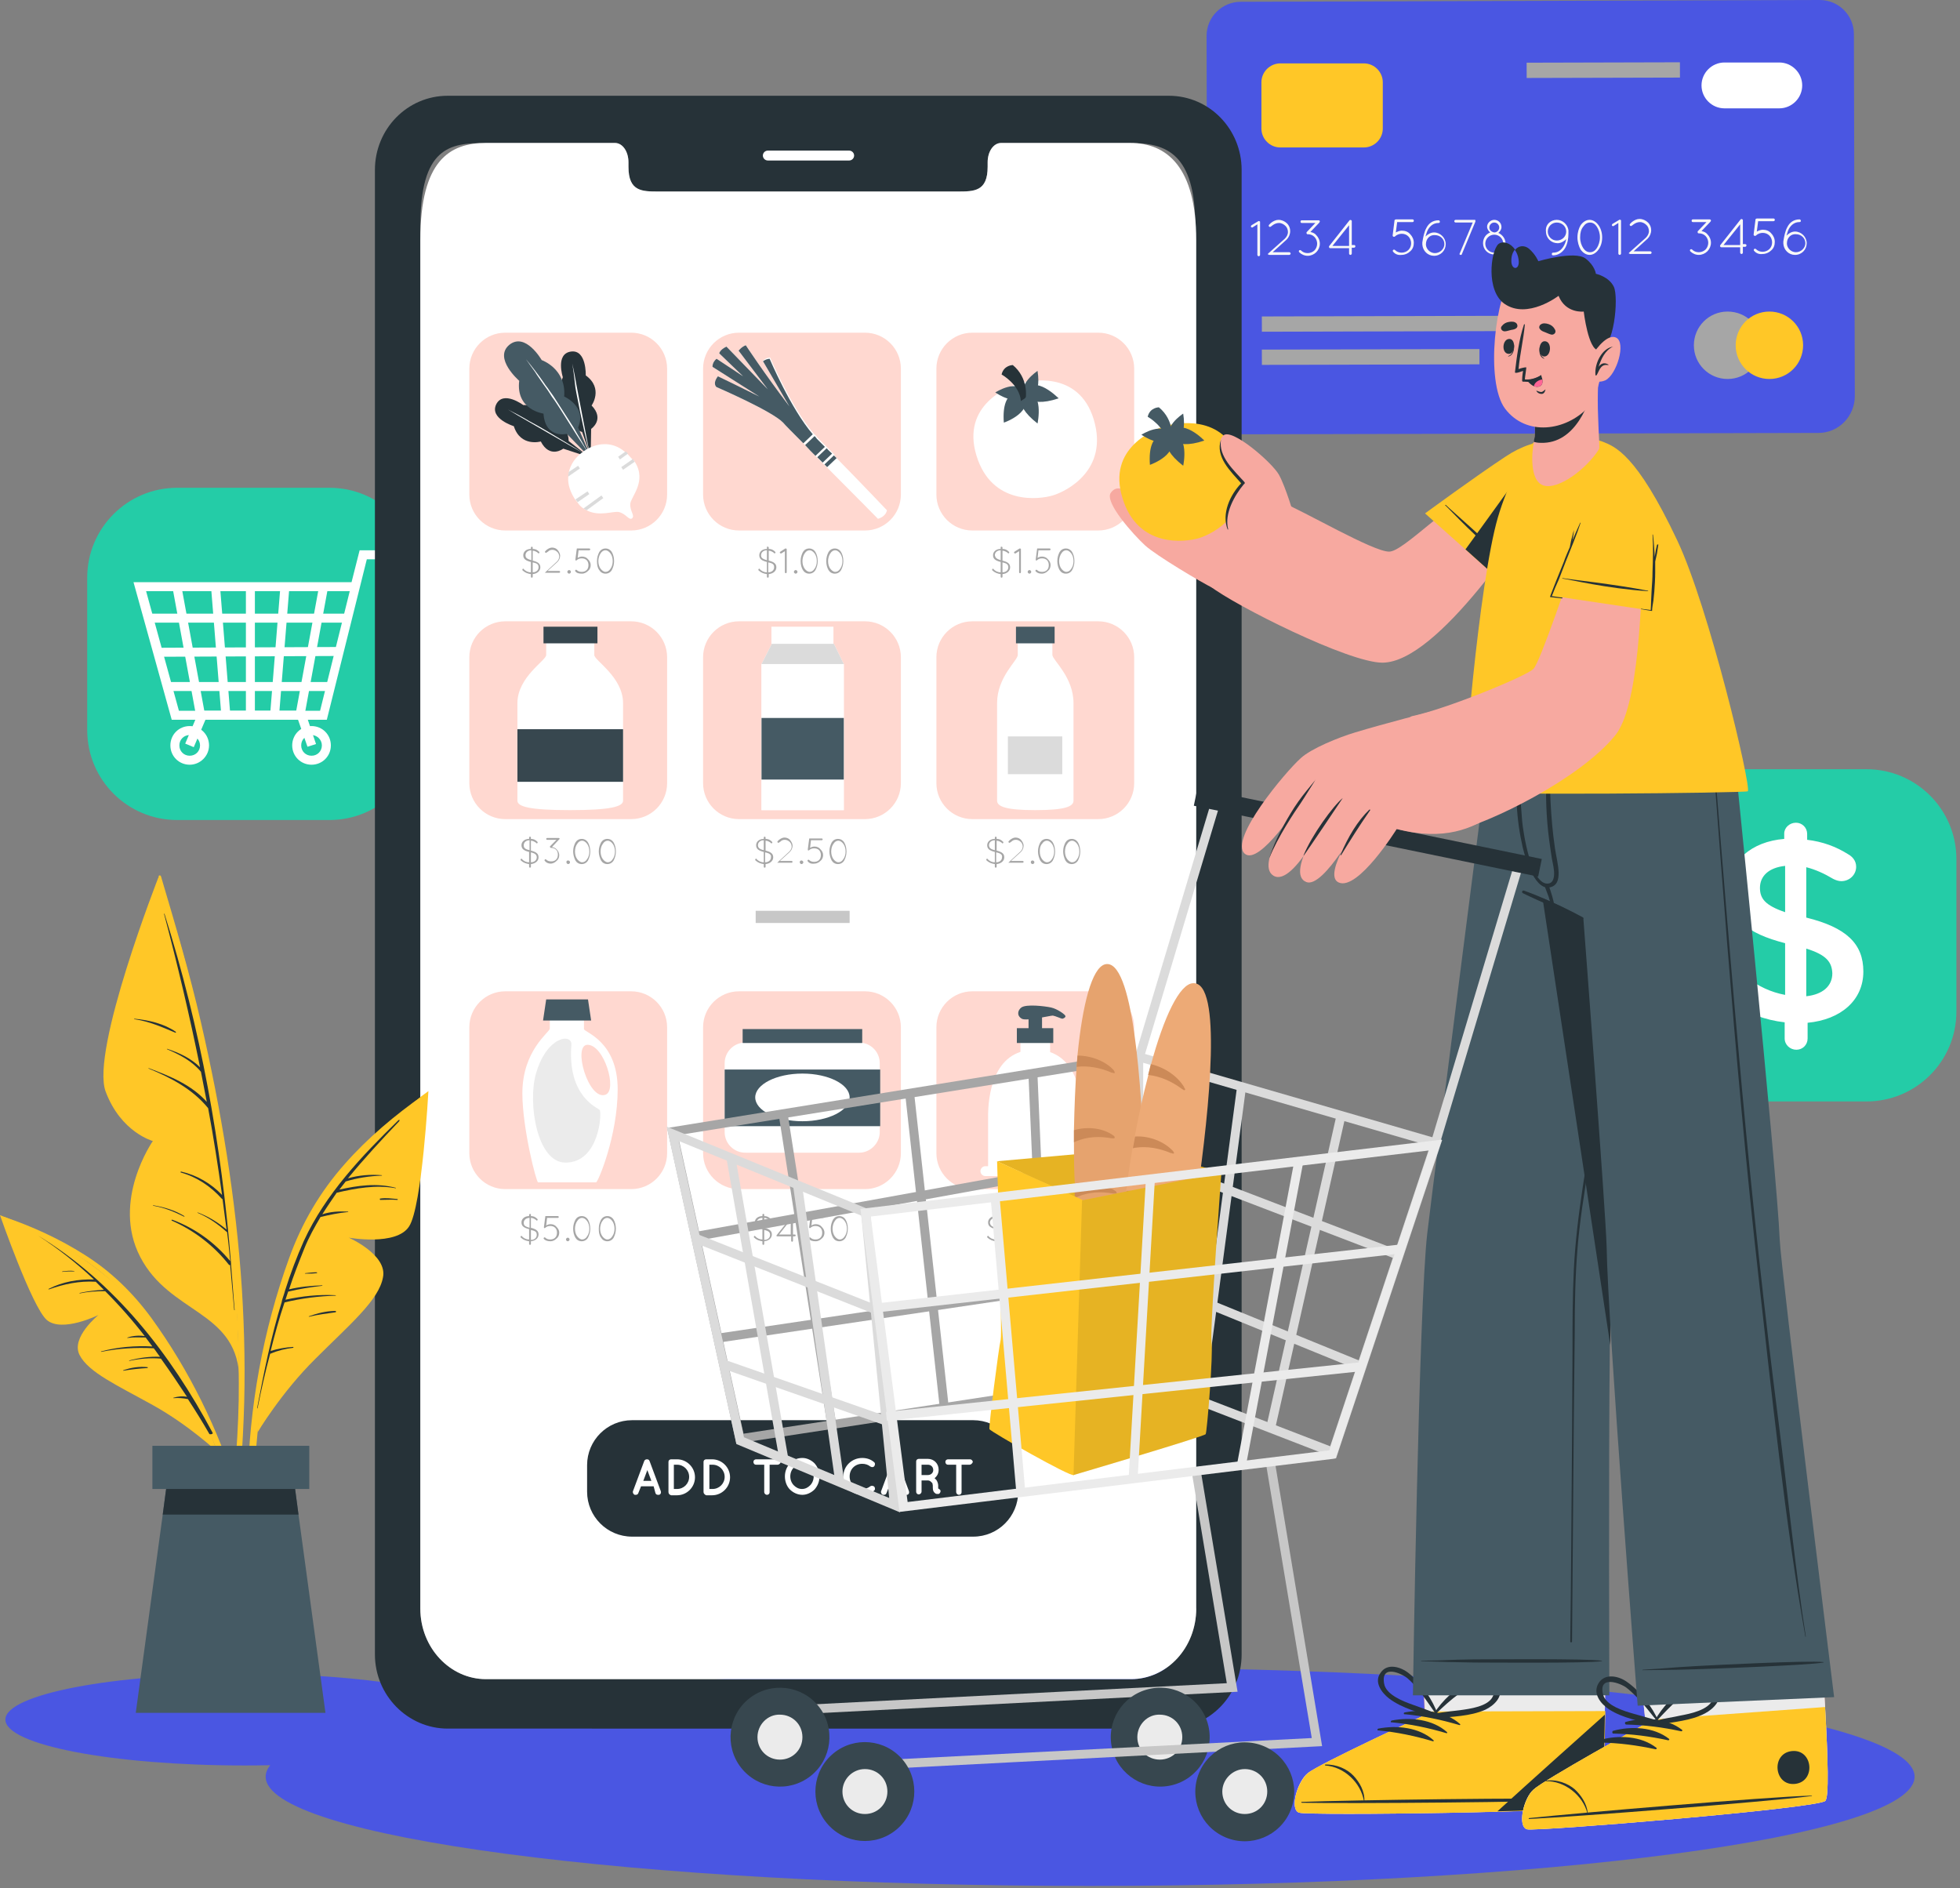 <svg width="436" height="420" fill="none" xmlns="http://www.w3.org/2000/svg"><rect width="100%" height="100%" fill="#808080" stroke="none"/><path d="m412.4 7.6.2 80.5c0 4.5-3.6 8.2-8.1 8.2l-127.7.3c-4.5 0-8.2-3.6-8.2-8.1L268.4 8c0-4.2 3.4-7.6 7.6-7.6L404.8 0c4.2 0 7.6 3.4 7.6 7.6Z" fill="#4A56E2"/><path d="M391.8 76.8c0 4.1-3.3 7.5-7.5 7.5-4.1 0-7.5-3.3-7.5-7.5 0-4.1 3.3-7.5 7.5-7.5s7.5 3.3 7.5 7.5Z" fill="#A6A6A6"/><path d="M401.1 76.8c0 4.1-3.3 7.5-7.5 7.5-4.1 0-7.5-3.3-7.5-7.5 0-4.1 3.3-7.5 7.5-7.5 4.1 0 7.5 3.3 7.5 7.5ZM303.4 32.8h-18.6c-2.3 0-4.2-1.9-4.2-4.2v-10.3c0-2.3 1.9-4.2 4.2-4.2h18.6c2.3 0 4.2 1.9 4.2 4.2v10.3c0 2.3-1.9 4.2-4.2 4.2Z" fill="#FFC727"/><path d="M395.8 24.1h-12.2c-2.8 0-5.1-2.3-5.1-5.1s2.3-5.1 5.1-5.1h12.2c2.8 0 5.1 2.3 5.1 5.1s-2.3 5.1-5.1 5.1Z" fill="#fff"/><path d="m279.7 49.9-1.1.7h-.1c-.1 0-.2-.1-.2-.1-.1-.1 0-.3.1-.4l1.5-.9c.1-.1.3 0 .4.1v7.4c0 .1-.1.3-.3.3-.1 0-.3-.1-.3-.3v-6.8ZM282.1 56.4l3.7-3.3c.4-.4.7-.9.7-1.5 0-.5-.2-1-.5-1.3-.4-.4-.9-.7-1.5-.7-.5 0-1 .2-1.4.5l-.4.3c-.1.1-.3.1-.4 0-.1-.1-.1-.3 0-.4l.4-.4c.5-.4 1.1-.7 1.7-.7.7 0 1.4.3 1.9.8s.7 1.1.7 1.7c0 .7-.3 1.4-.8 1.9l-3.1 2.8h3.7c.1 0 .3.1.3.3 0 .1-.1.3-.3.3h-4.4c-.1 0-.2 0-.2-.1-.2.1-.2-.1-.1-.2ZM293.5 49.5l-2 2.1c.5.1 1 .3 1.3.7.5.5.8 1.2.8 1.9s-.3 1.4-.8 1.9-1.2.8-1.9.8-1.4-.3-1.9-.8c-.1-.1-.1-.3 0-.4.1-.1.3-.1.4 0 .4.4.9.6 1.5.6.5 0 1.1-.2 1.5-.6.4-.4.6-1 .6-1.5s-.2-1.1-.6-1.5c-.4-.4-.9-.6-1.5-.6-.1 0-.2 0-.2-.1-.1-.1-.1-.3 0-.4l1.9-2h-3c-.2 0-.3-.1-.3-.3 0-.2.1-.3.3-.3h3.7c.2 0 .3.1.3.3 0 0-.1.1-.1.2ZM300.1 55.2h-4.2c-.1 0-.1 0-.2-.1s-.1-.3 0-.4l4.5-5.7c.1-.1.3-.1.4 0l.1.1v5.4h.5c.2 0 .3.1.3.3 0 .1-.1.3-.3.3h-.5v1.3c0 .1-.1.3-.3.3-.1 0-.3-.1-.3-.3V55.2Zm0-.5v-4.6l-3.7 4.6h3.7ZM309.9 56c-.1-.1-.1-.3 0-.4.1-.1.3-.1.4 0 .4.4.9.6 1.5.6.5 0 1.1-.2 1.5-.6.4-.4.6-.9.6-1.5 0-.5-.2-1.1-.6-1.5-.4-.4-.9-.6-1.5-.6-.5 0-1.1.2-1.5.6-.1.1-.3.1-.4 0l-.1-.1v-.2l.4-3.2c0-.1 0-.2.1-.2 0 0 .1-.1.2-.1h3.7c.2 0 .3.1.3.3 0 .2-.1.3-.3.3h-3.4l-.3 2.3c.4-.2.9-.4 1.3-.4.7 0 1.4.2 1.9.8.5.5.8 1.2.8 1.9s-.2 1.4-.8 1.9c-.5.5-1.2.8-1.9.8-.7.1-1.4-.1-1.9-.7ZM317.3 50.7c.5-1 1.4-1.7 2.7-1.7.1 0 .3.1.3.3 0 .2-.1.3-.3.3-1.1 0-1.8.6-2.3 1.4-.3.5-.4 1-.6 1.6.5-.5 1.2-.9 1.9-.9 1.4 0 2.6 1.2 2.6 2.6 0 1.4-1.1 2.6-2.6 2.6-1.4 0-2.5-1.1-2.6-2.5v-.5c.2-1.2.4-2.3.9-3.2Zm-.1 3.6v.2c.1 1 1 1.8 2 1.8 1.1 0 2.1-.9 2.1-2s-.9-2-2.1-2c-1.1-.1-2 .8-2 2ZM324.7 56.4l2.9-6.9h-3.8c-.1 0-.3-.1-.3-.3 0-.1.1-.3.3-.3h4.3c.1 0 .1.1.1.2v.2l-3 7.2c0 .1-.1.2-.2.2h-.1c-.2 0-.3-.2-.2-.3ZM332.4 48.9c.9 0 1.6.7 1.6 1.6 0 .5-.3 1-.7 1.3.9.4 1.6 1.3 1.6 2.3 0 1.4-1.1 2.5-2.5 2.5s-2.5-1.1-2.5-2.5c0-1.1.6-2 1.6-2.4-.4-.3-.7-.8-.7-1.3 0-.7.7-1.5 1.6-1.5Zm0 7.3c1.1 0 2-.9 2-2s-.9-2-2-2-2 .9-2 2 .9 2 2 2Zm0-4.5c.6 0 1.1-.5 1.1-1.1 0-.6-.5-1.1-1.1-1.1-.6 0-1.1.5-1.1 1.1 0 .6.5 1 1.1 1.1ZM346.3 48.9c1.3 0 2.4 1 2.6 2.3V52c0 1-.2 2.2-.7 3.1-.5.9-1.5 1.7-2.7 1.7-.2 0-.3-.1-.3-.3 0-.2.1-.3.3-.3 1.1 0 1.8-.6 2.3-1.4.3-.5.5-1 .6-1.6-.5.5-1.2.9-1.9.9-1.4 0-2.6-1.1-2.6-2.6-.2-1.5 1-2.6 2.4-2.6Zm2.1 2.6c0-1.1-.9-2-2.1-2-1.1 0-2 .9-2 2s.9 2 2 2c1.2 0 2.1-.9 2.1-2ZM350.9 52.8c0-1.1.3-2 .7-2.7.5-.7 1.2-1.2 2-1.2s1.5.5 2 1.2.8 1.7.8 2.7c0 1.1-.3 2-.8 2.7-.5.7-1.2 1.2-2 1.2s-1.5-.5-2-1.2c-.4-.7-.7-1.7-.7-2.7Zm.6 0c0 1 .3 1.8.7 2.4.4.6.9.9 1.5.9s1.1-.3 1.5-.9c.4-.6.7-1.5.7-2.4 0-1-.3-1.8-.7-2.4-.4-.6-.9-.9-1.5-.9s-1.1.3-1.5.9c-.5.6-.7 1.4-.7 2.4ZM360 49.6l-1.1.7h-.1c-.1 0-.2-.1-.2-.1-.1-.1 0-.3.1-.4l1.5-.9c.1-.1.3 0 .4.1v7.4c0 .1-.1.3-.3.3-.1 0-.3-.1-.3-.3v-6.8ZM362.4 56.2l3.7-3.3c.4-.4.7-.9.7-1.5 0-.5-.2-1-.5-1.3-.4-.4-.9-.7-1.5-.7-.5 0-1 .2-1.4.5l-.4.3c-.1.1-.3.1-.4 0-.1-.1-.1-.3 0-.4l.4-.4c.5-.4 1.1-.7 1.7-.7.7 0 1.4.3 1.9.8s.7 1.1.7 1.7c0 .7-.3 1.4-.8 1.9l-3.1 2.8h3.7c.1 0 .3.1.3.3 0 .1-.1.3-.3.3h-4.4c-.1 0-.2 0-.2-.1-.2.1-.2-.1-.1-.2ZM380.5 49.3l-2 2.1c.5.1 1 .3 1.3.7.5.5.8 1.2.8 1.9s-.3 1.4-.8 1.9-1.2.8-1.9.8-1.4-.3-1.9-.8c-.1-.1-.1-.3 0-.4.1-.1.3-.1.4 0 .4.4.9.6 1.5.6.5 0 1.1-.2 1.5-.6.4-.4.6-1 .6-1.5s-.2-1.1-.6-1.5c-.4-.4-.9-.6-1.5-.6-.1 0-.2-0-.2-.1-.1-.1-.1-.3 0-.4l1.9-2h-3c-.2 0-.3-.1-.3-.3 0-.2.1-.3.3-.3h3.7c.2 0 .3.1.3.3 0 0 0 .1-.1.2 0 0 0-.1 0 0ZM387.1 55h-4.2c-.1 0-.1 0-.2-.1s-.1-.3 0-.4l4.5-5.7c.1-.1.3-.1.4 0l.1.1v5.4h.5c.2 0 .3.1.3.3 0 .1-.1.3-.3.3h-.5v1.3c0 .1-.1.3-.3.3-.1 0-.3-.1-.3-.3v-1.2Zm0-.5v-4.6l-3.7 4.6h3.7ZM390.2 55.8c-.1-.1-.1-.3 0-.4.1-.1.3-.1.4 0 .4.4.9.6 1.5.6.5 0 1.1-.2 1.5-.6.4-.4.6-.9.6-1.5 0-.5-.2-1.1-.6-1.5-.4-.4-.9-.6-1.5-.6-.5 0-1.1.2-1.5.6-.1.1-.3.1-.4 0l-.1-.1v-.2l.4-3.2c0-.1 0-.2.1-.2 0 0 .1-.1.2-.1h3.7c.2 0 .3.1.3.3 0 .2-.1.3-.3.3h-3.4l-.3 2.3c.4-.2.9-.4 1.3-.4.7 0 1.4.2 1.9.8.5.5.8 1.2.8 1.9s-.2 1.4-.8 1.9c-.5.5-1.2.8-1.9.8-.7.1-1.4-.1-1.9-.7ZM397.6 50.5c.5-1 1.4-1.7 2.7-1.7.1 0 .3.1.3.3 0 .2-.1.3-.3.3-1.1 0-1.8.6-2.3 1.4-.3.5-.4 1-.6 1.6.5-.5 1.2-.9 1.9-.9 1.4 0 2.6 1.2 2.6 2.6 0 1.4-1.1 2.6-2.6 2.6-1.4 0-2.5-1.1-2.6-2.5v-.5c.2-1.2.4-2.3.9-3.2Zm-.1 3.6v.2c.1 1 1 1.8 2 1.8 1.1 0 2.1-.9 2.1-2s-.9-2-2.1-2c-1.1-.1-2 .8-2 2Z" fill="#F8F8F8"/><path d="m349.097 70.212-68.4.177.009 3.4 68.4-.177-.009-3.4ZM329.097 77.638l-48.4.126.008 3.4 48.4-.126-.008-3.4ZM373.697 13.856l-34.1.088.009 3.4 34.1-.088-.009-3.4Z" fill="#A6A6A6"/><path d="M415.2 171.1h-33.9c-11.046 0-20 8.954-20 20V225c0 11.046 8.954 20 20 20h33.9c11.046 0 20-8.954 20-20v-33.9c0-11.046-8.954-20-20-20Z" fill="#24CCA7"/><path d="M399.5 183c1.4 0 2.5 1.1 2.5 2.5v1.3c3.4.4 6.4 1.5 9.1 3.2.9.5 1.8 1.4 1.8 2.8 0 1.8-1.5 3.2-3.3 3.2-.6 0-1.2-.2-1.8-.5-2-1.2-4-2.1-6-2.6v11.2c8.9 2.2 12.7 5.8 12.7 12 0 6.4-5 10.7-12.4 11.4v3.5c0 1.4-1.1 2.5-2.5 2.5s-2.6-1.1-2.6-2.5v-3.6c-4.4-.5-8.4-2-12-4.6-1-.6-1.6-1.6-1.6-2.8 0-1.8 1.4-3.2 3.2-3.2.7 0 1.4.2 1.9.6 2.7 2 5.4 3.3 8.6 3.9v-11.5c-8.5-2.2-12.5-5.4-12.5-12 0-6.3 5-10.6 12.3-11.2v-1.2c0-1.3 1.2-2.4 2.6-2.4Zm-2.4 19.9v-10.3c-3.7.4-5.6 2.3-5.6 4.9 0 2.4 1.2 3.9 5.6 5.4Zm4.7 8.1v10.6c3.7-.4 5.8-2.3 5.8-5.1-.1-2.5-1.3-4.1-5.8-5.5Z" fill="#fff"/><path d="M73.3 108.5H39.4c-11.046 0-20 8.954-20 20v33.9c0 11.046 8.954 20 20 20h33.9c11.046 0 20-8.954 20-20v-33.9c0-11.046-8.954-20-20-20Z" fill="#24CCA7"/><path d="M72.7 160.1H38.2l-8.5-30.6h48.5l1.8-7.1h5.5v2h-3.9l-8.9 35.7Zm-32.9-2h31.4l6.6-26.6H32.5l7.3 26.6Z" fill="#fff"/><path d="m43.1 166.2-1.9-.8 3.1-7.3h23.5l2.5 7.4-1.9.6-2.1-6H45.7l-2.6 6.1ZM77.3 136.5h-44v2h44v-2ZM74.896 143.914l-39.8.175.009 2 39.8-.175-.009-2ZM73.3 151.7H37.2v2h36.1v-2Z" fill="#fff"/><path d="M56.7 130.7h-2v28.5h2v-28.5ZM48.953 130.565l-1.994.16 2.286 28.509 1.994-.16-2.286-28.509ZM40.362 130.451l-1.967.362 5.246 28.521 1.967-.361-5.246-28.522ZM62.366 130.589l-2.291 28.509 1.994.16 2.291-28.508-1.994-.161ZM70.981 130.413l-5.24 28.521 1.967.362 5.24-28.522-1.967-.361ZM42.2 170.1c-2.4 0-4.3-1.9-4.3-4.3s1.9-4.3 4.3-4.3 4.3 1.9 4.3 4.3-2 4.3-4.3 4.3Zm0-6.6c-1.3 0-2.3 1-2.3 2.3 0 1.3 1 2.3 2.3 2.3 1.3 0 2.3-1 2.3-2.3 0-1.3-1.1-2.3-2.3-2.3ZM69.3 170.1c-2.4 0-4.3-1.9-4.3-4.3s1.9-4.3 4.3-4.3 4.3 1.9 4.3 4.3-1.9 4.3-4.3 4.3Zm0-6.6c-1.3 0-2.3 1-2.3 2.3 0 1.3 1 2.3 2.3 2.3 1.3 0 2.3-1 2.3-2.3 0-1.3-1.1-2.3-2.3-2.3Z" fill="#fff"/><path d="M242.5 419.5c101.289 0 183.4-10.879 183.4-24.3 0-13.42-82.111-24.3-183.4-24.3S59.1 381.78 59.1 395.2c0 13.421 82.111 24.3 183.4 24.3Z" fill="#4A56E2"/><path d="M54.4 392.7c29.382 0 53.2-4.567 53.2-10.2 0-5.633-23.818-10.2-53.2-10.2-29.381 0-53.2 4.567-53.2 10.2 0 5.633 23.818 10.2 53.2 10.2Z" fill="#4A56E2"/><path d="M260 21.3H99.6c-9 0-16.2 7.4-16.2 16.5V368c0 9.1 7.3 16.5 16.2 16.5H260c9 0 16.2-7.4 16.2-16.5V37.8c0-9.1-7.2-16.5-16.2-16.5Zm6.1 336.5c0 8.7-6.5 15.7-14.5 15.7H108.1c-8 0-14.6-7-14.6-15.7V50.4c0-17.7 6.5-18.6 14.6-18.6h28.7c1.7 0 3 1.9 3 4.3v1c0 5.5 3 5.5 6.7 5.5H213c3.7 0 6.7 0 6.7-5.5v-1c0-2.4 1.3-4.3 3-4.3h28.7c8 0 14.5 2.3 14.5 18.6V357.8h.2Z" fill="#263238"/><path d="M266.1 53.4V357.8c0 8.7-6.5 15.7-14.5 15.7H108.1c-8 0-14.6-7-14.6-15.7V53.4c0-17.7 6.5-21.6 14.6-21.6h28.7c1.7 0 3 1.9 3 4.3v1c0 5.5 3 5.5 6.7 5.5H213c3.7 0 6.7 0 6.7-5.5v-1c0-2.4 1.3-4.3 3-4.3h28.7c8.2 0 14.7 5.4 14.7 21.6Z" fill="#fff"/><path d="M188.9 35.7h-18.1c-.6 0-1.1-.5-1.1-1.1 0-.6.5-1.1 1.1-1.1h18.1c.6 0 1.1.5 1.1 1.1 0 .6-.5 1.1-1.1 1.1Z" fill="#fff"/><path d="M189 202.6h-20.9v2.7H189v-2.7Z" fill="#C7C7C7"/><path d="M140.4 74h-28c-4.418 0-8 3.582-8 8v28c0 4.418 3.582 8 8 8h28c4.418 0 8-3.582 8-8V82c0-4.418-3.582-8-8-8Z" fill="#FFD8D0"/><path d="m131.1 101.7-5.8-1.9s-3 2.3-5-1.6c0 0-4.5 1.3-6-3.4 0 0-5.5-1.7-3.9-4.9 1.6-3.1 6 .2 6 .2s4.4-.4 5.9 4.1c0 0 4.2 0 4.2 3.9l4.6 3.6Z" fill="#263238"/><path d="M113 91.1c1.6.8 3.1 1.6 4.6 2.5 1.5.8 3.1 1.7 4.6 2.6l4.5 2.7c1.5.9 3 1.8 4.4 2.9l-1.1-.8-1.1-.7-2.3-1.3-4.5-2.6-4.5-2.6c-1.6-.9-3.1-1.8-4.6-2.7Z" fill="#fff"/><path d="m131.4 101.5.1-6.1s3.1-2.1.1-5.2c0 0 2.7-3.8-1.3-6.7 0 0 .2-5.8-3.3-5.3s-1.8 5.7-1.8 5.7-1.8 4 2 7c0 0-1.4 4 2.3 5.2l1.9 5.4Z" fill="#263238"/><path d="M127.3 80.9c.4 1.7.7 3.4 1 5.1l1 5.2 1 5.2.5 2.6.3 1.3.3 1.3c-.5-1.7-.9-3.4-1.3-5.1-.4-1.7-.7-3.4-1.1-5.1-.3-1.7-.7-3.4-1-5.2-.2-1.8-.4-3.6-.7-5.3Z" fill="#fff"/><path d="m131.8 102.4-5.7-5.9s-4.8 1.2-5.2-4.5c0 0-6.2-.8-5.4-7.3 0 0-5.8-5-2.2-8 3.6-2.9 7.2 3.4 7.2 3.4s5.5 1.9 5 8.1c0 0 5.1 2.2 3.1 6.9l3.2 7.3Z" fill="#455A64"/><path d="M117 79.9c1.4 1.7 2.8 3.5 4.1 5.4.3.5.7.9 1 1.4l1 1.4c.3.5.6.9.9 1.4.3.5.6.9.9 1.4.6.9 1.2 1.9 1.8 2.8l.9 1.4.4.7.4.7c1.2 1.9 2.2 3.9 3.3 5.9l-.4-.7-.4-.7-.4-.7-.4-.7-.9-1.4-.9-1.4-3.6-5.7c-.6-.9-1.2-1.9-1.9-2.8l-.9-1.4-1-1.4c-.6-.9-1.3-1.8-1.9-2.8-.7-1-1.4-1.9-2-2.8Z" fill="#fff"/><path d="M140.9 102.3c.1.1.2.3.3.4 2.8 4.4-.9 7.8-1 9.4-.1 1.6 1.1 2.6.4 3.2-.7.5-1.3-1-2.9-1.4-1.2-.3-4.4 1.1-7.2-.4-.2-.1-.5-.3-.7-.4-.5-.3-.9-.7-1.3-1.3-.1-.1-.2-.3-.3-.4l-.2-.2c-1.2-1.8-1.7-3.5-1.6-5 0-.3.1-.7.1-1 .4-2 1.6-3.6 3.3-4.8 2.7-1.9 6.3-2.4 9.2.1.2.2.4.3.6.5.4.4.7.8 1.1 1.2.1 0 .2 0 .2.1Z" fill="#fff"/><path d="m133.8 110.2.4.6-3.7 2.7c-.2-.1-.5-.3-.7-.4l4-2.9ZM130.7 109.3l.4.6-2.6 1.8c-.1-.1-.2-.3-.3-.4l-.2-.2 2.7-1.8ZM140.9 102.3c.1.1.2.3.3.4l-2.6 1.8-.4-.6 2.6-1.8c0 .1.1.1.1.2ZM139.7 100.9l-1.8 1.3-.4-.6 1.7-1.2.5.5ZM128.6 103.6l.4.6-2.6 1.8c0-.3.1-.7.1-1l2.1-1.4Z" fill="#DBDBDB"/><path d="M118.3 121.6c.1 0 .2.1.2.2v.3c.6 0 1 .2 1.4.6.1.1.1.1.1.2s-.1.2-.2.2c0 0-.1 0-.1-.1-.4-.3-.8-.5-1.2-.5v2.2c1.2.3 1.7.7 1.7 1.5s-.7 1.4-1.7 1.5v.6c0 .1-.1.2-.2.2s-.2-.1-.2-.2v-.6c-.7-.1-1.3-.3-1.8-.8-.1 0-.1-.1-.1-.2s.1-.2.2-.2.1 0 .1.1c.4.4.9.7 1.6.7V125c-1.2-.3-1.7-.7-1.7-1.5s.7-1.4 1.7-1.4v-.3c.1-.2.1-.2.2-.2Zm-.1 3v-2.2c-.8 0-1.3.5-1.3 1.1 0 .5.2.8 1.3 1.1Zm.3.5v2.2c.8 0 1.3-.5 1.3-1.1 0-.6-.2-.9-1.3-1.1ZM121.3 127.3l2.6-2.4c.3-.3.5-.7.5-1.1 0-.3-.1-.7-.4-1-.3-.3-.7-.5-1.1-.5-.4 0-.7.1-1 .4l-.3.2c-.1.1-.2.1-.3 0-.1-.1-.1-.2 0-.3l.3-.3c.4-.3.8-.5 1.2-.5.5 0 1 .2 1.3.6.3.4.5.8.5 1.2 0 .5-.2 1-.6 1.4l-2.2 2h2.6c.1 0 .2.1.2.2s-.1.2-.2.2h-3.1c-.1 0-.1 0-.1-.1 0 .2 0 .1.1 0ZM126.6 126.8c.2 0 .4.2.4.4s-.2.4-.4.4-.4-.2-.4-.4.2-.4.4-.4ZM128 127.1c-.1-.1-.1-.2 0-.3.1-.1.2-.1.3 0 .3.3.7.4 1.1.4.4 0 .8-.1 1.1-.4.3-.3.4-.7.4-1.1 0-.4-.1-.8-.4-1.1-.3-.3-.7-.4-1.1-.4-.4 0-.8.1-1.1.4-.1.1-.2.1-.3 0v-.2l.3-2.3c0-.1 0-.1.1-.1h2.7c.1 0 .2.1.2.2s-.1.2-.2.2h-2.4l-.2 1.7c.3-.2.6-.3 1-.3.5 0 1 .2 1.3.6.4.4.6.8.6 1.3s-.2 1-.6 1.3c-.4.4-.9.6-1.3.6-.7 0-1.2-.1-1.5-.5ZM132.8 124.8c0-.8.2-1.4.5-2 .3-.5.8-.8 1.4-.8.6 0 1.1.3 1.4.8.3.5.5 1.2.5 2s-.2 1.4-.5 2c-.3.5-.8.8-1.4.8-.6 0-1.1-.3-1.4-.8-.4-.5-.5-1.2-.5-2Zm.3 0c0 .7.2 1.3.5 1.7.3.4.7.7 1.1.7.4 0 .8-.2 1.1-.7.3-.4.5-1 .5-1.7s-.2-1.3-.5-1.7c-.3-.4-.7-.7-1.1-.7-.4 0-.8.2-1.1.7-.3.4-.5 1.1-.5 1.7Z" fill="#A6A6A6"/><path d="M192.4 74h-28c-4.418 0-8 3.582-8 8v28c0 4.418 3.582 8 8 8h28c4.418 0 8-3.582 8-8V82c0-4.418-3.582-8-8-8Z" fill="#FFD8D0"/><path d="M186.1 101.9c5.6 5.7 11.2 11.6 11.2 11.6-.3 1.5-2 1.9-2 1.9s-5.8-5.9-11.3-11.4l-.6-.6-.4-.4-1.2-1.2-.4-.4c-.8-.8-1.6-1.6-2.3-2.4l-.4-.4c-2.3-2.3-4-4-4.5-4.6-2.5-2.6-14.8-7.9-14.8-7.9s-1-.7.3-2.4c0 0 4.8 2.3 9.2 4.5l-10.4-6.6s-.1-1 .9-1.8l5.9 3.9-5.3-5.1s.1-.8 1.6-1.5l9.2 9.5-6.5-8.6s.7-.9 1.6-1.2c0 0 4 6.1 9.7 13.6l-5.9-10.1s.5-.7 1.6-.8c0 0 4.7 11.1 9.6 16.8.1.1.2.3.4.4.2.2.4.4.5.6l1.8 1.8.4.4 1.2 1.2.4.4c.1.4.3.6.5.8Z" fill="#fff"/><path d="M171.2 79.8s4.7 11.1 9.6 16.8l-2.1 2c-2.3-2.3-4-4-4.5-4.6-2.5-2.6-14.8-7.9-14.8-7.9s-1-.7.3-2.4c0 0 4.8 2.3 9.2 4.5l-10.4-6.6s-.1-1 .9-1.8l5.9 3.9-5.3-5.1s.1-.8 1.6-1.5l9.2 9.5-6.5-8.6s.7-.9 1.6-1.2c0 0 4 6.1 9.7 13.6l-5.9-10.1c-.1.3.3-.4 1.5-.5ZM183.5 99.4l-2.1 2c-.8-.8-1.6-1.6-2.3-2.4l2.1-2c.2.2.4.4.5.6l1.8 1.8ZM185.1 100.9l-2.1 2-1.2-1.2 2.1-2c.4.5.8.8 1.2 1.2ZM186.1 101.9l-2.1 2-.6-.6 2.1-2 .6.6Z" fill="#455A64"/><path d="M170.8 121.6c.1 0 .2.1.2.2v.3c.6 0 1 .2 1.4.6.1.1.1.1.1.2s-.1.2-.2.2c0 0-.1 0-.1-.1-.4-.3-.8-.5-1.2-.5v2.2c1.2.3 1.7.7 1.7 1.5s-.7 1.4-1.7 1.5v.6c0 .1-.1.2-.2.2s-.2-.1-.2-.2v-.6c-.7-.1-1.3-.3-1.8-.8-.1 0-.1-.1-.1-.2s.1-.2.2-.2.1 0 .1.1c.4.4.9.7 1.6.7V125c-1.2-.3-1.7-.7-1.7-1.5s.7-1.4 1.7-1.4v-.3c0-.2 0-.2.2-.2Zm-.2 3v-2.2c-.8 0-1.3.5-1.3 1.1 0 .5.2.8 1.3 1.1Zm.3.5v2.2c.8 0 1.3-.5 1.3-1.1 0-.6-.2-.9-1.3-1.1ZM174.6 122.6l-.8.5h-.1c-.1 0-.1 0-.2-.1s0-.2.1-.3l1.1-.7c.1 0 .2 0 .3.1V127.3c0 .1-.1.2-.2.2s-.2-.1-.2-.2v-4.7ZM177 126.8c.2 0 .4.2.4.4s-.2.4-.4.4-.4-.2-.4-.4.2-.4.4-.4ZM178.1 124.8c0-.8.2-1.4.5-2 .3-.5.8-.8 1.4-.8.6 0 1.1.3 1.4.8.3.5.5 1.2.5 2s-.2 1.4-.5 2c-.3.5-.8.8-1.4.8-.6 0-1.1-.3-1.4-.8-.3-.5-.5-1.2-.5-2Zm.4 0c0 .7.2 1.3.5 1.7.3.4.7.7 1.1.7.4 0 .8-.2 1.1-.7.3-.4.5-1 .5-1.7s-.2-1.3-.5-1.7c-.3-.4-.7-.7-1.1-.7-.4 0-.8.2-1.1.7-.3.4-.5 1.1-.5 1.7ZM183.8 124.8c0-.8.2-1.4.5-2 .3-.5.8-.8 1.4-.8.6 0 1.1.3 1.4.8.3.5.5 1.2.5 2s-.2 1.4-.5 2c-.3.5-.8.8-1.4.8-.6 0-1.1-.3-1.4-.8-.3-.5-.5-1.2-.5-2Zm.4 0c0 .7.2 1.3.5 1.7.3.4.7.7 1.1.7.4 0 .8-.2 1.1-.7.3-.4.5-1 .5-1.7s-.2-1.3-.5-1.7c-.3-.4-.7-.7-1.1-.7-.4 0-.8.2-1.1.7-.3.4-.5 1.1-.5 1.7Z" fill="#A6A6A6"/><path d="M244.3 74h-28c-4.418 0-8 3.582-8 8v28c0 4.418 3.582 8 8 8h28c4.418 0 8-3.582 8-8V82c0-4.418-3.582-8-8-8Z" fill="#FFD8D0"/><path d="M217.2 101.3c3.4 11.2 14 9.8 17 8.9 3-.9 12.5-5.6 9.1-16.9-3.4-11.2-14.7-8.6-16.7-8-2.3.7-12.8 4.8-9.4 16Z" fill="#fff"/><path d="M227.6 86.9s.5 4.2 7.9 1.7c-.1 0-5.1-5.4-7.9-1.7Z" fill="#455A64"/><path d="M228.3 88.6s3.5.2 2.5-6.1c0 0-5 3.3-2.5 6.1Z" fill="#455A64"/><path d="M228 87.5s-1.2 3.3-6.6-.2c0 0 5.1-3.3 6.6.2Z" fill="#455A64"/><path d="M227.8 86.7s-3.2 2.7 3 7.5c0-.1 1.6-7.2-3-7.5Z" fill="#455A64"/><path d="M227.4 87.3s-4.7-1.3-4.1 6.7c.1 0 7.2-2.5 4.1-6.7Z" fill="#455A64"/><path d="M228.2 88.3s.6-4.2-2.9-7.1c0 0-2 0-2.5 2.1 0 0 4 2.2 4.3 5.9l.9-.6" fill="#263238"/><path d="M222.8 121.6c.1 0 .2.1.2.2v.3c.6 0 1 .2 1.4.6.1.1.1.1.1.2s-.1.2-.2.2c0 0-.1 0-.1-.1-.4-.3-.8-.5-1.2-.5v2.2c1.2.3 1.7.7 1.7 1.5s-.7 1.4-1.7 1.5v.6c0 .1-.1.2-.2.2s-.2-.1-.2-.2v-.6c-.7-.1-1.3-.3-1.8-.8-.1 0-.1-.1-.1-.2s.1-.2.2-.2.1 0 .1.1c.4.4.9.7 1.6.7V125c-1.2-.3-1.7-.7-1.7-1.5s.7-1.4 1.7-1.4v-.3c0-.2.1-.2.2-.2Zm-.2 3v-2.2c-.8 0-1.3.5-1.3 1.1.1.5.3.8 1.3 1.1Zm.4.5v2.2c.8 0 1.3-.5 1.3-1.1 0-.6-.3-.9-1.3-1.1ZM226.7 122.6l-.8.5h-.1c-.1 0-.1 0-.2-.1s0-.2.1-.3l1.1-.7c.1 0 .2 0 .3.1V127.3c0 .1-.1.2-.2.2s-.2-.1-.2-.2v-4.7ZM229 126.8c.2 0 .4.2.4.4s-.2.4-.4.4-.4-.2-.4-.4.2-.4.4-.4ZM230.4 127.1c-.1-.1-.1-.2 0-.3.1-.1.2-.1.3 0 .3.3.7.4 1.1.4.4 0 .8-.1 1.1-.4.3-.3.4-.7.4-1.1 0-.4-.1-.8-.4-1.1-.3-.3-.7-.4-1.1-.4-.4 0-.8.1-1.1.4-.1.1-.2.1-.3 0v-.2l.3-2.3c0-.1 0-.1.1-.1h2.7c.1 0 .2.1.2.2s-.1.2-.2.2H231l-.2 1.7c.3-.2.6-.3 1-.3.5 0 1 .2 1.3.6.4.4.6.8.6 1.3s-.2 1-.6 1.3c-.4.4-.9.6-1.3.6-.6 0-1-.1-1.4-.5ZM235.2 124.8c0-.8.2-1.4.5-2 .3-.5.8-.8 1.4-.8.6 0 1.1.3 1.4.8.3.5.5 1.2.5 2s-.2 1.4-.5 2c-.3.5-.8.8-1.4.8-.6 0-1.1-.3-1.4-.8-.3-.5-.5-1.2-.5-2Zm.4 0c0 .7.2 1.3.5 1.7.3.4.7.7 1.1.7.4 0 .8-.2 1.1-.7.3-.4.5-1 .5-1.7s-.2-1.3-.5-1.7c-.3-.4-.7-.7-1.1-.7-.4 0-.8.2-1.1.7-.3.4-.5 1.1-.5 1.7Z" fill="#A6A6A6"/><path d="M140.4 138.2h-28c-4.418 0-8 3.582-8 8v28c0 4.418 3.582 8 8 8h28c4.418 0 8-3.582 8-8v-28c0-4.418-3.582-8-8-8Z" fill="#FFD8D0"/><path d="M138.6 156.4v21.7c0 1.3-2.7 2.1-11.8 2.1-9.1 0-11.7-.8-11.7-2.1v-21.7c0-5.8 6.4-9.5 6.4-10.7v-4.4h10.7v4.4c0 1.2 6.4 4.9 6.4 10.7Z" fill="#fff"/><path d="M132.9 139.4h-12v3.7h12v-3.7ZM138.6 162.2h-23.5v11.7h23.5v-11.7Z" fill="#37474F"/><path d="M117.9 186.1c.1 0 .2.1.2.2v.3c.6 0 1 .2 1.4.6.1.1.1.1.1.2s-.1.2-.2.2c0 0-.1 0-.1-.1-.4-.3-.8-.5-1.2-.5v2.2c1.2.3 1.7.7 1.7 1.5s-.7 1.4-1.7 1.5v.6c0 .1-.1.2-.2.2s-.2-.1-.2-.2v-.6c-.7-.1-1.3-.3-1.8-.8-.1 0-.1-.1-.1-.2s.1-.2.2-.2.1 0 .1.1c.4.4.9.7 1.6.7v-2.3c-1.2-.3-1.7-.7-1.7-1.5s.7-1.4 1.7-1.4v-.3c0-.1.1-.2.2-.2Zm-.1 3v-2.2c-.8 0-1.3.5-1.3 1.1 0 .5.2.9 1.3 1.1Zm.3.5v2.2c.8 0 1.3-.5 1.3-1.1 0-.5-.3-.9-1.3-1.1ZM124.2 186.9l-1.4 1.5c.4.1.7.2 1 .5.4.4.6.9.6 1.3 0 .5-.2 1-.6 1.3-.4.4-.9.6-1.3.6-.5 0-1-.2-1.3-.6-.1-.1-.1-.2 0-.3.1-.1.2-.1.3 0 .3.3.7.4 1.1.4.4 0 .8-.1 1.1-.4.3-.3.4-.7.4-1.1 0-.4-.1-.8-.4-1.1-.3-.3-.7-.4-1.1-.4-.1 0-.1 0-.2-.1s-.1-.2 0-.3l1.4-1.4h-2.1c-.1 0-.2-.1-.2-.2s.1-.2.2-.2h2.6c.1 0 .2.1.2.2l-.3.3c.1 0 .1 0 0 0ZM126.4 191.4c.2 0 .4.2.4.4s-.2.4-.4.4-.4-.2-.4-.4c0-.3.1-.4.4-.4ZM127.5 189.4c0-.8.2-1.4.5-2 .3-.5.8-.8 1.4-.8.6 0 1.1.3 1.4.8.3.5.5 1.2.5 2s-.2 1.4-.5 2c-.3.5-.8.8-1.4.8-.6 0-1.1-.3-1.4-.8-.3-.6-.5-1.3-.5-2Zm.4 0c0 .7.2 1.3.5 1.7.3.4.7.7 1.1.7.4 0 .8-.2 1.1-.7.3-.4.5-1 .5-1.7s-.2-1.3-.5-1.7c-.3-.4-.7-.7-1.1-.7-.4 0-.8.2-1.1.7-.3.4-.5 1-.5 1.7ZM133.2 189.4c0-.8.2-1.4.5-2 .3-.5.8-.8 1.4-.8.6 0 1.1.3 1.4.8.3.5.5 1.2.5 2s-.2 1.4-.5 2c-.3.5-.8.8-1.4.8-.6 0-1.1-.3-1.4-.8-.3-.6-.5-1.3-.5-2Zm.4 0c0 .7.2 1.3.5 1.7.3.4.7.7 1.1.7.4 0 .8-.2 1.1-.7.3-.4.5-1 .5-1.7s-.2-1.3-.5-1.7c-.3-.4-.7-.7-1.1-.7-.4 0-.8.2-1.1.7-.3.4-.5 1-.5 1.7Z" fill="#A6A6A6"/><path d="M192.4 138.2h-28c-4.418 0-8 3.582-8 8v28c0 4.418 3.582 8 8 8h28c4.418 0 8-3.582 8-8v-28c0-4.418-3.582-8-8-8Z" fill="#FFD8D0"/><path d="M187.7 147.7h-18.3v32.5h18.3v-32.5Z" fill="#fff"/><path d="M187.7 147.7h-18.3v32.5h18.3v-32.5Z" fill="#fff"/><path d="M187.7 159.7h-18.3v13.7h18.3v-13.7Z" fill="#455A64"/><path d="M187.7 147.7h-18.3l2.3-4.5h13.8l2.2 4.5Z" fill="#fff"/><path d="M187.7 147.7h-18.3l2.3-4.5h13.8l2.2 4.5Z" fill="#DBDBDB"/><path d="M185.4 139.4h-13.8v3.8h13.8v-3.8Z" fill="#fff"/><path d="M170.1 186.1c.1 0 .2.1.2.2v.3c.6 0 1 .2 1.4.6.1.1.1.1.1.2s-.1.2-.2.2c0 0-.1 0-.1-.1-.4-.3-.8-.5-1.2-.5v2.2c1.2.3 1.7.7 1.7 1.5s-.7 1.4-1.7 1.5v.6c0 .1-.1.2-.2.2s-.2-.1-.2-.2v-.6c-.7-.1-1.3-.3-1.8-.8-.1 0-.1-.1-.1-.2s.1-.2.2-.2.1 0 .1.1c.4.4.9.7 1.6.7v-2.3c-1.2-.3-1.7-.7-1.7-1.5s.7-1.4 1.7-1.4v-.3c0-.1.1-.2.2-.2Zm-.2 3v-2.2c-.8 0-1.3.5-1.3 1.1 0 .5.3.9 1.3 1.1Zm.3.5v2.2c.8 0 1.3-.5 1.3-1.1.1-.5-.2-.9-1.3-1.1ZM173 191.8l2.6-2.4c.3-.3.5-.7.5-1.1 0-.3-.1-.7-.4-1-.3-.3-.7-.5-1.1-.5-.4 0-.7.1-1 .4l-.3.2c-.1.1-.2.1-.3 0-.1-.1-.1-.2 0-.3l.3-.3c.4-.3.8-.5 1.2-.5.5 0 1 .2 1.3.6.3.4.5.8.5 1.2 0 .5-.2 1-.6 1.4l-2.2 2h2.6c.1 0 .2.1.2.2s-.1.2-.2.2H173c-.1 0-.1 0-.1-.1 0 .2 0 .1.1 0ZM178.3 191.4c.2 0 .4.2.4.4s-.2.4-.4.4-.4-.2-.4-.4c0-.3.2-.4.4-.4ZM179.7 191.6c-.1-.1-.1-.2 0-.3.1-.1.2-.1.3 0 .3.3.7.4 1.1.4.4 0 .8-.1 1.1-.4.3-.3.4-.7.4-1.1 0-.4-.1-.8-.4-1.1-.3-.3-.7-.4-1.1-.4-.4 0-.8.1-1.1.4-.1.1-.2.1-.3 0v-.2l.3-2.3c0-.1 0-.1.1-.1h2.7c.1 0 .2.1.2.2s-.1.2-.2.2h-2.4l-.2 1.7c.3-.2.6-.3 1-.3.5 0 1 .2 1.3.6.4.4.6.8.6 1.3s-.2 1-.6 1.3c-.4.4-.9.6-1.3.6-.7.1-1.2-.1-1.5-.5ZM184.5 189.4c0-.8.2-1.4.5-2 .3-.5.8-.8 1.4-.8.6 0 1.1.3 1.4.8.3.5.5 1.2.5 2s-.2 1.4-.5 2c-.3.5-.8.8-1.4.8-.6 0-1.1-.3-1.4-.8-.3-.6-.5-1.3-.5-2Zm.4 0c0 .7.2 1.3.5 1.7.3.4.7.7 1.1.7.4 0 .8-.2 1.1-.7.3-.4.5-1 .5-1.7s-.2-1.3-.5-1.7c-.3-.4-.7-.7-1.1-.7-.4 0-.8.2-1.1.7-.3.4-.5 1-.5 1.7Z" fill="#A6A6A6"/><path d="M244.3 138.2h-28c-4.418 0-8 3.582-8 8v28c0 4.418 3.582 8 8 8h28c4.418 0 8-3.582 8-8v-28c0-4.418-3.582-8-8-8Z" fill="#FFD8D0"/><path d="M238.8 156.4v21.7c0 1.3-1.9 2.1-8.5 2.1-6.5 0-8.5-.8-8.5-2.1v-21.7c0-5.8 4.6-9.5 4.6-10.7v-4.4h7.7v4.4c.1 1.2 4.7 4.9 4.7 10.7Z" fill="#fff"/><path d="M234.6 139.4H226v3.7h8.6v-3.7Z" fill="#455A64"/><path d="M236.3 163.8h-12.1v8.4h12.1v-8.4Z" fill="#DBDBDB"/><path d="M221.5 186.1c.1 0 .2.1.2.2v.3c.6 0 1 .2 1.4.6.1.1.1.1.1.2s-.1.2-.2.2c0 0-.1 0-.1-.1-.4-.3-.8-.5-1.2-.5v2.2c1.2.3 1.7.7 1.7 1.5s-.7 1.4-1.7 1.5v.6c0 .1-.1.2-.2.2s-.2-.1-.2-.2v-.6c-.7-.1-1.3-.3-1.8-.8-.1 0-.1-.1-.1-.2s.1-.2.2-.2.1 0 .1.1c.4.4.9.7 1.6.7v-2.3c-1.2-.3-1.7-.7-1.7-1.5s.7-1.4 1.7-1.4v-.3c0-.1.1-.2.2-.2Zm-.2 3v-2.2c-.8 0-1.3.5-1.3 1.1 0 .5.3.9 1.3 1.1Zm.3.5v2.2c.8 0 1.3-.5 1.3-1.1.1-.5-.2-.9-1.3-1.1ZM224.4 191.8l2.6-2.4c.3-.3.5-.7.5-1.1 0-.3-.1-.7-.4-1-.3-.3-.7-.5-1.1-.5-.4 0-.7.1-1 .4l-.3.2c-.1.1-.2.1-.3 0-.1-.1-.1-.2 0-.3l.3-.3c.4-.3.8-.5 1.2-.5.5 0 1 .2 1.3.6.3.4.5.8.5 1.2 0 .5-.2 1-.6 1.4l-2.2 2h2.6c.1 0 .2.1.2.2s-.1.2-.2.2h-3.1c-.1 0-.1 0-.1-.1 0 .2 0 .1.1 0ZM229.7 191.4c.2 0 .4.2.4.4s-.2.4-.4.4-.4-.2-.4-.4c0-.3.2-.4.4-.4ZM230.9 189.4c0-.8.2-1.4.5-2 .3-.5.8-.8 1.4-.8.6 0 1.1.3 1.4.8.3.5.5 1.2.5 2s-.2 1.4-.5 2c-.3.5-.8.8-1.4.8-.6 0-1.1-.3-1.4-.8-.3-.6-.5-1.3-.5-2Zm.4 0c0 .7.2 1.3.5 1.7.3.4.7.7 1.1.7.4 0 .8-.2 1.1-.7.3-.4.5-1 .5-1.7s-.2-1.3-.5-1.7c-.3-.4-.7-.7-1.1-.7-.4 0-.8.2-1.1.7-.4.4-.5 1-.5 1.7ZM236.5 189.4c0-.8.2-1.4.5-2 .3-.5.8-.8 1.4-.8.6 0 1.1.3 1.4.8.3.5.5 1.2.5 2s-.2 1.4-.5 2c-.3.5-.8.8-1.4.8-.6 0-1.1-.3-1.4-.8-.3-.6-.5-1.3-.5-2Zm.4 0c0 .7.2 1.3.5 1.7.3.4.7.7 1.1.7.4 0 .8-.2 1.1-.7.3-.4.5-1 .5-1.7s-.2-1.3-.5-1.7c-.3-.4-.7-.7-1.1-.7-.4 0-.8.2-1.1.7-.3.4-.5 1-.5 1.7Z" fill="#A6A6A6"/><path d="M140.4 220.5h-28c-4.418 0-8 3.582-8 8v28c0 4.418 3.582 8 8 8h28c4.418 0 8-3.582 8-8v-28c0-4.418-3.582-8-8-8Z" fill="#FFD8D0"/><path d="M116.2 243.2c0 7.7 3.1 19.8 3.5 19.8h12.9c.4 0 4.8-10.3 4.8-20.7 0-10.8-7.5-12.7-7.5-13.4v-4.3h-7.6v4.2c0 .8-6.1 4.8-6.1 14.4Zm14.5-10.8c3.7 0 6.7 10.1 4 11.1-3.8 1.4-7.4-11.1-4-11.1Z" fill="#fff"/><path d="M127.1 232.4c.2-2.6-5.5-2-7.9 6.5-1.8 6.4.2 19.7 6.6 19.7 7.6 0 8.1-11.2 7.6-11.7-.4-.5-7.2-2.9-6.3-14.5Z" fill="#EBEBEB"/><path d="M120.8 227h10.7l-.7-4.7h-9.3l-.7 4.7Z" fill="#455A64"/><path d="M117.9 270c.1 0 .2.1.2.2v.3c.6 0 1 .2 1.4.6.1.1.1.1.1.2s-.1.2-.2.2c0 0-.1 0-.1-.1-.4-.3-.8-.5-1.2-.5v2.2c1.2.3 1.7.7 1.7 1.5s-.7 1.4-1.7 1.5v.6c0 .1-.1.2-.2.2s-.2-.1-.2-.2v-.6c-.7-.1-1.3-.3-1.8-.8-.1 0-.1-.1-.1-.2s.1-.2.2-.2.1 0 .1.1c.4.4.9.7 1.6.7v-2.3c-1.2-.3-1.7-.7-1.7-1.5s.7-1.4 1.7-1.4v-.3c.1-.1.1-.2.2-.2Zm-.1 3.1v-2.2c-.8 0-1.3.5-1.3 1.1 0 .5.2.8 1.3 1.1Zm.3.5v2.2c.8 0 1.3-.5 1.3-1.1 0-.6-.2-.9-1.3-1.1ZM121 275.6c-.1-.1-.1-.2 0-.3.1-.1.2-.1.3 0 .3.3.7.4 1.1.4.4 0 .8-.1 1.1-.4.3-.3.4-.7.4-1.1 0-.4-.1-.8-.4-1.1-.3-.3-.7-.4-1.1-.4-.4 0-.8.1-1.1.4-.1.1-.2.1-.3 0v-.2l.3-2.3c0-.1 0-.1.1-.1h2.7c.1 0 .2.1.2.2s-.1.2-.2.2h-2.4l-.2 1.7c.3-.2.6-.3 1-.3.5 0 1 .2 1.3.6.4.4.6.8.6 1.3s-.2 1-.6 1.3c-.4.4-.9.6-1.3.6-.6 0-1.1-.1-1.5-.5ZM126.3 275.3c.2 0 .4.2.4.4s-.2.4-.4.4-.4-.2-.4-.4.2-.4.4-.4ZM127.5 273.3c0-.8.2-1.4.5-2 .3-.5.8-.8 1.4-.8.6 0 1.1.3 1.4.8.3.5.5 1.2.5 2s-.2 1.4-.5 2c-.3.5-.8.8-1.4.8-.6 0-1.1-.3-1.4-.8-.3-.5-.5-1.2-.5-2Zm.4 0c0 .7.2 1.3.5 1.7.3.4.7.7 1.1.7.4 0 .8-.2 1.1-.7.3-.4.5-1 .5-1.7s-.2-1.3-.5-1.7c-.3-.4-.7-.7-1.1-.7-.4 0-.8.2-1.1.7-.3.4-.5 1.1-.5 1.7ZM133.2 273.3c0-.8.2-1.4.5-2 .3-.5.8-.8 1.4-.8.6 0 1.1.3 1.4.8.3.5.5 1.2.5 2s-.2 1.4-.5 2c-.3.5-.8.8-1.4.8-.6 0-1.1-.3-1.4-.8-.4-.5-.5-1.2-.5-2Zm.3 0c0 .7.2 1.3.5 1.7.3.4.7.7 1.1.7.4 0 .8-.2 1.1-.7.3-.4.5-1 .5-1.7s-.2-1.3-.5-1.7c-.3-.4-.7-.7-1.1-.7-.4 0-.8.2-1.1.7-.3.4-.5 1.1-.5 1.7Z" fill="#A6A6A6"/><path d="M192.4 220.5h-28c-4.418 0-8 3.582-8 8v28c0 4.418 3.582 8 8 8h28c4.418 0 8-3.582 8-8v-28c0-4.418-3.582-8-8-8Z" fill="#FFD8D0"/><path d="M191.1 256.4h-25.3c-2.5 0-4.6-2-4.6-4.6v-15.3c0-2.5 2-4.6 4.6-4.6h25.3c2.5 0 4.6 2 4.6 4.6v15.3c0 2.5-2.1 4.6-4.6 4.6Z" fill="#fff"/><path d="M191.8 228.9h-26.6v3.1h26.6v-3.1ZM195.8 237.9h-34.6v12.6h34.6v-12.6Z" fill="#455A64"/><path d="M189 244.1c0 2.9-4.7 5.3-10.5 5.3S168 247 168 244.1s4.7-5.3 10.5-5.3 10.5 2.4 10.5 5.3Z" fill="#fff"/><path d="M169.8 270c.1 0 .2.1.2.2v.3c.6 0 1 .2 1.4.6.1.1.1.1.1.2s-.1.2-.2.2c0 0-.1 0-.1-.1-.4-.3-.8-.5-1.2-.5v2.2c1.2.3 1.7.7 1.7 1.5s-.7 1.4-1.7 1.5v.6c0 .1-.1.2-.2.2s-.2-.1-.2-.2v-.6c-.7-.1-1.3-.3-1.8-.8-.1 0-.1-.1-.1-.2s.1-.2.2-.2.1 0 .1.1c.4.4.9.7 1.6.7v-2.3c-1.2-.3-1.7-.7-1.7-1.5s.7-1.4 1.7-1.4v-.3c0-.1.1-.2.2-.2Zm-.2 3.1v-2.2c-.8 0-1.3.5-1.3 1.1 0 .5.3.8 1.3 1.1Zm.4.5v2.2c.8 0 1.3-.5 1.3-1.1 0-.6-.3-.9-1.3-1.1ZM175.9 275h-3.1c-.1-.1-.1-.2 0-.3l3.2-4c.1-.1.2-.1.3 0 0 0 0 .1.1.1v3.8h.4c.1 0 .2.1.2.2s-.1.2-.2.2h-.4v1c0 .1-.1.2-.2.2s-.2-.1-.2-.2v-1h-.1Zm0-.4v-3.3l-2.6 3.3h2.6ZM178.6 275.3c.2 0 .4.2.4.4s-.2.4-.4.4-.4-.2-.4-.4.2-.4.4-.4ZM180 275.6c-.1-.1-.1-.2 0-.3.1-.1.2-.1.3 0 .3.3.7.4 1.1.4.4 0 .8-.1 1.1-.4.3-.3.4-.7.4-1.1 0-.4-.1-.8-.4-1.1-.3-.3-.7-.4-1.1-.4-.4 0-.8.1-1.1.4-.1.1-.2.1-.3 0v-.2l.3-2.3c0-.1 0-.1.1-.1h2.7c.1 0 .2.1.2.2s-.1.2-.2.2h-2.4l-.2 1.7c.3-.2.6-.3 1-.3.5 0 1 .2 1.3.6.4.4.6.8.6 1.3s-.2 1-.6 1.3c-.4.4-.9.6-1.3.6-.7 0-1.2-.1-1.5-.5ZM184.8 273.3c0-.8.2-1.4.5-2 .3-.5.8-.8 1.4-.8.6 0 1.1.3 1.4.8.3.5.5 1.2.5 2s-.2 1.4-.5 2c-.3.5-.8.8-1.4.8-.6 0-1.1-.3-1.4-.8-.3-.5-.5-1.2-.5-2Zm.4 0c0 .7.2 1.3.5 1.7.3.4.7.7 1.1.7.4 0 .8-.2 1.1-.7.3-.4.5-1 .5-1.7s-.2-1.3-.5-1.7c-.3-.4-.7-.7-1.1-.7-.4 0-.8.2-1.1.7-.3.4-.5 1.1-.5 1.7Z" fill="#A6A6A6"/><path d="M244.3 220.5h-28c-4.418 0-8 3.582-8 8v28c0 4.418 3.582 8 8 8h28c4.418 0 8-3.582 8-8v-28c0-4.418-3.582-8-8-8Z" fill="#FFD8D0"/><path d="M240.7 248.3V260h-20.9v-11.7c0-4.1.9-14.8 10.4-14.8 9.6 0 10.5 10.7 10.5 14.8Z" fill="#fff"/><path d="M241.3 261.6h-22.1c-.6 0-1.1-.5-1.1-1.1 0-.6.5-1.1 1.1-1.1h22.1c.6 0 1.1.5 1.1 1.1 0 .6-.5 1.1-1.1 1.1ZM233.6 231.1H227v5h6.6v-5Z" fill="#fff"/><path d="M234.3 228.7h-8.1v3.3h8.1v-3.3Z" fill="#455A64"/><path d="M231.8 225.5h-3v3.8h3v-3.8Z" fill="#455A64"/><path d="M227.2 224.1c-.8.6-1.1 1.8.1 2.5 1 .6 6.3-.7 6.9-.7.6.1 1.9.7 2.1.7.2 0 .8-.3.7-.6 0-.3-1.8-1.6-3.2-1.9-1.4-.3-5.5-.8-6.6 0Z" fill="#455A64"/><path d="M221.7 270c.1 0 .2.1.2.2v.3c.6 0 1 .2 1.4.6.1.1.1.1.1.2s-.1.2-.2.2c0 0-.1 0-.1-.1-.4-.3-.8-.5-1.2-.5v2.2c1.2.3 1.7.7 1.7 1.5s-.7 1.4-1.7 1.5v.6c0 .1-.1.2-.2.2s-.2-.1-.2-.2v-.6c-.7-.1-1.3-.3-1.8-.8-.1 0-.1-.1-.1-.2s.1-.2.2-.2.1 0 .1.1c.4.4.9.7 1.6.7v-2.3c-1.2-.3-1.7-.7-1.7-1.5s.7-1.4 1.7-1.4v-.3c0-.1.1-.2.2-.2Zm-.2 3.1v-2.2c-.8 0-1.3.5-1.3 1.1.1.5.3.8 1.3 1.1Zm.4.5v2.2c.8 0 1.3-.5 1.3-1.1 0-.6-.3-.9-1.3-1.1ZM228 270.9l-1.4 1.5c.4.1.7.2 1 .5.4.4.6.9.6 1.3 0 .5-.2 1-.6 1.3-.4.4-.9.6-1.3.6-.5 0-1-.2-1.3-.6-.1-.1-.1-.2 0-.3.1-.1.2-.1.3 0 .3.3.7.4 1.1.4.4 0 .8-.1 1.1-.4.3-.3.4-.7.4-1.1 0-.4-.1-.8-.4-1.1-.3-.3-.7-.4-1.1-.4-.1 0-.1 0-.2-.1s-.1-.2 0-.3l1.4-1.4h-2.1c-.1 0-.2-.1-.2-.2s.1-.2.2-.2h2.6c.1 0 .2.1.2.2l-.3.3s.1 0 0 0ZM230.1 275.3c.2 0 .4.2.4.4s-.2.4-.4.4-.4-.2-.4-.4.2-.4.4-.4ZM231.5 275.6c-.1-.1-.1-.2 0-.3.1-.1.2-.1.3 0 .3.3.7.4 1.1.4.4 0 .8-.1 1.1-.4.3-.3.4-.7.4-1.1 0-.4-.1-.8-.4-1.1-.3-.3-.7-.4-1.1-.4-.4 0-.8.1-1.1.4-.1.1-.2.1-.3 0v-.2l.3-2.3c0-.1 0-.1.1-.1h2.7c.1 0 .2.1.2.2s-.1.2-.2.2h-2.4l-.2 1.7c.3-.2.6-.3 1-.3.5 0 1 .2 1.3.6.4.4.6.8.6 1.3s-.2 1-.6 1.3c-.4.4-.9.6-1.3.6-.7 0-1.1-.1-1.5-.5ZM236.3 273.3c0-.8.2-1.4.5-2 .3-.5.8-.8 1.4-.8.6 0 1.1.3 1.4.8.3.5.5 1.2.5 2s-.2 1.4-.5 2c-.3.5-.8.8-1.4.8-.6 0-1.1-.3-1.4-.8-.3-.5-.5-1.2-.5-2Zm.4 0c0 .7.2 1.3.5 1.7.3.4.7.7 1.1.7.4 0 .8-.2 1.1-.7.3-.4.5-1 .5-1.7s-.2-1.3-.5-1.7c-.3-.4-.7-.7-1.1-.7-.4 0-.8.2-1.1.7-.3.4-.5 1.1-.5 1.7Z" fill="#A6A6A6"/><path d="M216.5 315.9h-75.9c-5.523 0-10 4.477-10 10v5.9c0 5.523 4.477 10 10 10h75.9c5.523 0 10-4.477 10-10v-5.9c0-5.523-4.477-10-10-10Z" fill="#263238"/><path d="M145.4 330.6h-2.8l-.6 1.5c-.1.3-.3.4-.6.4h-.2c-.3-.1-.5-.5-.4-.8l2.5-6.7c.1-.3.4-.4.6-.4.3 0 .5.1.6.4l2.5 6.7c.1.3 0 .7-.4.8h-.2c-.3 0-.5-.1-.6-.4l-.4-1.5Zm-.5-1.2-.9-2.4-.9 2.4h1.8ZM148.7 331.9v-6.7c0-.4.3-.6.6-.6h1.3c2.2 0 4 1.8 4 4s-1.8 4-4 4h-1.3c-.4-.1-.6-.4-.6-.7Zm1.2-.7h.7c1.5 0 2.7-1.2 2.7-2.7 0-1.5-1.2-2.7-2.7-2.7h-.7v5.4ZM156.5 331.9v-6.7c0-.4.3-.6.6-.6h1.3c2.2 0 4 1.8 4 4s-1.8 4-4 4h-1.3c-.3-.1-.6-.4-.6-.7Zm1.3-.7h.7c1.5 0 2.7-1.2 2.7-2.7 0-1.5-1.2-2.7-2.7-2.7h-.7v5.4ZM173 325.8h-1.8v6.1c0 .4-.3.6-.6.6s-.6-.3-.6-.6v-6.1h-1.8c-.4 0-.6-.3-.6-.6 0-.4.3-.6.6-.6h4.9c.3 0 .6.3.6.6-.1.3-.4.6-.7.6ZM181.2 325.5c.7.8 1.1 1.8 1.1 2.9 0 1.1-.4 2.1-1.1 2.9-.7.7-1.7 1.2-2.7 1.2-1.1 0-2.1-.5-2.8-1.2-.7-.7-1.1-1.8-1.1-2.9 0-1.1.4-2.1 1.1-2.9.7-.8 1.7-1.2 2.8-1.2 1 0 2 .5 2.7 1.2Zm-.2 2.9c0-.8-.3-1.5-.8-2s-1.1-.8-1.8-.8-1.4.3-1.8.8c-.5.5-.8 1.2-.8 2s.3 1.5.8 2 1.1.8 1.8.8 1.3-.3 1.8-.8.8-1.2.8-2ZM187.6 328.4c0-2.3 1.9-4.1 4.2-4.1 1 0 1.9.3 2.6.9.3.2.3.6.1.9-.2.3-.6.3-.9.1-.5-.4-1.1-.6-1.8-.6-.8 0-1.5.3-2 .8s-.8 1.2-.8 2 .3 1.5.8 2 1.3.8 2 .8 1.3-.2 1.8-.6c.3-.2.7-.1.9.1.2.3.2.7-.1.9-.7.6-1.6.9-2.6.9-2.3 0-4.2-1.8-4.2-4.1ZM200.6 330.6h-2.8l-.6 1.5c-.1.3-.3.4-.6.4h-.2c-.3-.1-.5-.5-.4-.8l2.5-6.7c.1-.3.4-.4.6-.4.3 0 .5.1.6.4l2.5 6.7c.1.3 0 .7-.4.8h-.2c-.3 0-.5-.1-.6-.4l-.4-1.5Zm-.4-1.2-.9-2.4-.9 2.4h1.8ZM209.2 331.5c.1.3-.1.7-.4.8h-.3c-.1 0-.3 0-.4-.1-.1-.1-.3-.2-.4-.4-.2-.3-.2-.7-.2-1.4 0-.2-.1-.4-.1-.5l-.3-.3c-.2-.2-.5-.3-.6-.3H205v2.5c0 .3-.3.6-.6.6-.4 0-.6-.3-.6-.6v-6.7c0-.4.3-.6.6-.6h2c1.4 0 2.4 1.1 2.4 2.4 0 .8-.3 1.4-.9 1.9l.4.4c.2.3.4.8.4 1.2v.7c.3.1.4.3.5.4Zm-1.6-4.5c0-.7-.5-1.2-1.2-1.2H205v2.3h1.4c.7 0 1.2-.5 1.2-1.1ZM215.7 325.8h-1.8v6.1c0 .4-.3.6-.6.6s-.6-.3-.6-.6v-6.1h-1.8c-.4 0-.6-.3-.6-.6 0-.4.3-.6.6-.6h4.9c.3 0 .6.3.6.6-.1.3-.4.6-.7.6Z" fill="#fff"/><path d="M289 403.2c2.2.7 64.2-.1 66.5-1.6.9-.6 1.3-9.6 1.5-20.6v-.3c0-2.3.1-4.6.1-6.9v-1c.1-15.8-.2-32.2-.2-32.2l-41.5.4 1.2 31.9v1.3l.3 6.6v.7s-23.6 10.9-26 12.9c-2.3 1.8-4.1 8.1-1.9 8.8Z" fill="#F7A9A0"/><path d="M289 403.2c2.2.7 64.2-.1 66.5-1.6.9-.6 1.3-9.6 1.5-20.6v-.3c0-2.3.1-4.6.1-6.9v-1l-40.4.1v1.3l.3 6.6v.7s-23.6 10.9-26 12.9c-2.4 1.8-4.2 8.1-2 8.8Z" fill="#EBEBEB"/><path d="M289 403.2c1.3.4 25.4.3 44.2-.2 11.7-.3 21.5-.8 22.4-1.4.9-.6 1.3-9.4 1.5-20.1v-.9l-40 .1v.7s-23.6 10.9-26 12.9c-2.5 1.9-4.3 8.2-2.1 8.9Z" fill="#FFC727"/><path d="M289.6 400.8c10.5-.4 52.6-1 63-.6.1 0 .1.1 0 .1-10.4.6-52.5.9-63 .7-.2-.1-.2-.2 0-.2ZM312.5 380.9c4.1-.8 9.1-.3 12.3 2.6.1.1 0 .3-.2.2-4.1-1.2-7.9-2-12.1-2.4-.3.1-.3-.4 0-.4ZM309.6 382.7c4.1-.8 9.1-.3 12.3 2.6.1.1 0 .3-.2.2-4.1-1.2-7.9-2-12.1-2.4-.3.1-.3-.3 0-.4ZM306.6 384.5c4.1-.8 9.1-.3 12.3 2.6.1.1 0 .3-.2.2-4.1-1.2-7.9-2-12.1-2.4-.2.1-.3-.3 0-.4Z" fill="#263238"/><path d="M309 377.8c2.9 2.2 6.7 3.1 10.2 4.3.4.1.6-.2.6-.5.1 0 .1-.1.1-.1-1.2-3.4-3.6-7-6.5-9.3-1.7-1.4-4.8-2.4-6.3-.1-1.5 2 .2 4.4 1.9 5.7Zm-1.1-3.3c-.8-4.5 4.1-2.2 5.3-1.1.8.7 1.5 1.5 2.2 2.3 1.4 1.7 2.6 3.6 3.9 5.4-1.6-.7-3.3-1.3-5-1.9-2-.7-6-2.2-6.4-4.7Z" fill="#263238"/><path d="M333.5 375c-1-2.6-4.2-2.3-6.2-1.3-3.3 1.6-6.5 4.5-8.4 7.6 0 .1 0 .1.1.2-.1.3.1.7.5.7 3.6-.4 7.5-.4 10.9-1.9 1.9-.9 4.1-2.9 3.1-5.3Zm-8.7 5.4c-1.8.2-3.5.4-5.3.7 1.6-1.5 3.2-3 5-4.3.9-.6 1.8-1.3 2.7-1.8 1.5-.8 6.7-1.9 4.9 2.3-1 2.3-5.2 2.8-7.3 3.1ZM294.8 392.5c2.5-.1 4.9 1 6.3 2.5 1.3 1.4 2.5 3.4 2.4 5.6 0 .1-.1.1-.1 0-.7-4.1-4.4-7.6-8.6-7.9-.1-.1-.1-.2 0-.2ZM350 390.7c4.7-.1 4.8 7.3.1 7.3-4.8 0-4.9-7.3-.1-7.3Z" fill="#263238"/><path d="M333.1 402.9c11.7-.3 21.5-.8 22.4-1.4.9-.6 1.3-9.4 1.5-20.1-4.8 4.3-16.8 15-23.9 21.5Z" fill="#263238"/><path d="M369.6 161.9s-9.3 104.8-10.8 112.8c-.4 1.8-.6 11.7-.7 24.5-.3 27.8-.1 77.9-.1 77.9h-43.7s1.3-86.8 3.2-102.8c1.9-16 14.3-112.4 14.3-112.4h37.8Z" fill="#455A64"/><path d="M316.2 369.4c6.8-.1 4.9-.2 11.7-.3 3.3 0 25.3-.2 28.4.3.1 0 .1.1 0 .1-3.1.5-25.1.3-28.4.3-6.8-.1-4.9-.1-11.7-.3-.1.1-.1-.1 0-.1ZM349.7 319.8c0-6.3.1-12.7.1-19 0-6.1 0-12.3.3-18.4.6-12.4 3.1-24.6 4.9-36.9 1.8-12.3 3.3-24.6 4.6-37 1.5-13.9 2.9-27.7 4.3-41.6 0-.1.2-.1.1 0-2.1 24.7-4.4 49.5-7.8 74.1-.9 6.1-1.8 12.2-2.8 18.3-1 6.2-2 12.3-2.5 18.6-.5 6.1-.6 12.2-.6 18.4-.1 6.3-.1 12.7-.2 19-.1 14.1-.3 35.7-.4 49.8 0 .3-.4.3-.4 0 .2-12.6.3-32.7.4-45.3Z" fill="#263238"/><path d="M378.9 161.9s-18.5 104.8-20 112.8c-.4 1.8-.6 11.7-.7 24.5l-20.8-137.3h41.5Z" fill="#263238"/><path d="M339.7 406.9c2.2.5 64-4.6 66.3-6.3.9-.6.6-9.7 0-20.6v-.3c-.1-2.3-.3-4.6-.4-6.9 0-.3 0-.6-.1-1-1-15.8-2.4-32.1-2.4-32.1l-41.4 3.4 3.5 31.7.1 1.3.7 6.6.1.7s-22.8 12.6-25 14.7c-2.2 1.9-3.6 8.2-1.4 8.8Z" fill="#F7A9A0"/><path d="M339.7 406.9c2.2.5 64-4.6 66.3-6.3.9-.6.6-9.7 0-20.6v-.3c-.1-2.3-.3-4.6-.4-6.9 0-.3 0-.6-.1-1l-40.3 3 .1 1.3.7 6.6.1.7s-22.8 12.6-25 14.7c-2.2 1.9-3.6 8.2-1.4 8.8Z" fill="#EBEBEB"/><path d="M339.7 406.9c2.2.5 64-4.6 66.3-6.3.9-.6.6-9.7 0-20.6v-.3l-39.9 2.9.1.7s-22.8 12.6-25 14.7c-2.3 2-3.7 8.3-1.5 8.9Z" fill="#FFC727"/><path d="M340.2 404.4c10.4-1.1 52.4-4.7 62.8-5 .1 0 .1.1 0 .1-10.3 1.3-52.4 4.6-62.8 5.1-.2 0-.2-.2 0-.2ZM361.7 383c4-1.1 9.1-.9 12.5 1.8.1.1 0 .3-.2.3-4.2-.9-8-1.4-12.3-1.5-.3-.1-.3-.6 0-.6Z" fill="#263238"/><path d="M358.8 385c4-1.1 9.1-.9 12.5 1.8.1.1 0 .3-.2.3-4.2-.9-8-1.4-12.3-1.5-.2-.1-.2-.5 0-.6Z" fill="#263238"/><path d="M356 387c4-1.1 9.1-.9 12.5 1.8.1.1 0 .3-.2.3-4.2-.9-8-1.4-12.3-1.5-.2-.1-.3-.5 0-.6ZM357.9 380.2c3.1 2 6.9 2.6 10.4 3.6.4.1.6-.3.6-.6.1 0 .1-.1.1-.2-1.4-3.3-4.1-6.8-7.1-8.9-1.8-1.3-4.9-2-6.3.3-1.4 2.3.5 4.6 2.3 5.8Zm-1.3-3.3c-1.1-4.4 3.9-2.5 5.2-1.5.8.6 1.6 1.4 2.4 2.2 1.6 1.6 2.9 3.4 4.3 5.1-1.7-.6-3.4-1-5.1-1.5-2.1-.6-6.2-1.8-6.8-4.3Z" fill="#263238"/><path d="M382.2 375.6c-1.2-2.5-4.3-2-6.3-.9-3.1 1.8-6.2 5-7.9 8.2 0 .1 0 .1.1.2 0 .3.2.7.5.6 3.6-.7 7.5-.9 10.7-2.6 1.9-1 4-3.1 2.9-5.5Zm-8.4 6c-1.7.4-3.5.6-5.2 1.1 1.5-1.6 3-3.2 4.7-4.7.8-.7 1.7-1.4 2.6-1.9 1.4-.9 6.6-2.4 5.1 1.9-.9 2.4-5.1 3.2-7.2 3.6ZM343.8 396.1c2.5-.4 5 .6 6.5 1.9 1.4 1.3 2.7 3.2 2.9 5.3 0 .1-.1.1-.1 0-1-4-5.1-7.2-9.2-7.1-.1.1-.1-.1-.1-.1ZM398.6 389.5c4.7-.5 5.4 6.8.7 7.3s-5.4-6.8-.7-7.3Z" fill="#263238"/><path d="m364.3 379.4 43.7-1.9s-11.9-95.8-12.1-101.7c-.6-15.3-10.7-114-10.7-114h-53.3s3.4 22.8 9.1 37.2c0 0 4.4 1.4 11.2 5.1 0 0 5 65.3 5.2 73.4.2 16.2 6.9 101.9 6.9 101.9Z" fill="#455A64"/><path d="M365.5 371.4c6.8-.4 4.8-.4 11.7-.8 3.3-.2 25.2-1.3 28.4-.9.1 0 .1.1 0 .1-3.1.6-25 1.4-28.4 1.5-6.8.2-4.9.1-11.7.2-.2.1-.2-.1 0-.1ZM381.2 167.7c2 24.9 4 49.7 6.3 74.5 2.3 24.9 5 49.8 8.2 74.6 1.8 13.9 3.8 33.4 6 47.2 0 .1-.1.1-.1 0-4.4-24.5-7.6-55-10.4-79.8-2.8-24.8-5-49.6-7-74.4-1.1-14-2.2-28.1-3.2-42.2-.1-.1.2-.1.2.1ZM339 198.1c4.5 1.6 8.9 3.8 13.1 6.1.2.1.1.3-.1.3-4.4-1.9-8.9-3.7-13.2-5.8-.4-.2-.2-.7.2-.6ZM337.6 167.9c0-.2.3-.2.3 0 0 5.2.3 9.8.7 14.7.2 2.3 2 14.8 6 13.9.7-.2 1-.8 1.1-1.8.1-1.2-.3-2.7-.5-3.8-.4-2.6-.8-5.3-1-7.9-.4-4.9-.4-9.9.2-14.8 0-.2.3-.1.3 0 0 6.8.2 13.7 1.2 20.5.5 3.3 2.1 8.2-1.3 8.7-3.5.5-5.7-7.7-6.1-10-1.4-6.4-1.4-13.2-.9-19.5Z" fill="#263238"/><path d="M344.4 196.8c.4.8.6 1.7.9 2.6.2.7.4 1.4.4 2.1 0 .1-.2.2-.3.1-.5-.6-.7-1.4-.9-2.1l-.9-2.4c-.2-.5.6-.8.8-.3Z" fill="#263238"/><path d="m167.6 381.8-.2-2 105.5-5.4-7.8-47 2-.3 8.2 49.2-107.7 5.5Z" fill="#C7C7C7"/><path d="M180.284 395.071c4.785-3.743 5.63-10.656 1.887-15.44-3.743-4.785-10.656-5.63-15.441-1.887s-5.629 10.656-1.886 15.441c3.743 4.784 10.656 5.629 15.44 1.886Z" fill="#37474F"/><path d="M168.5 386.4c0 2.8 2.2 5 5 5s5-2.2 5-5-2.2-5-5-5c-2.7-.1-5 2.2-5 5Z" fill="#EBEBEB"/><path d="M260.63 397.105c5.911-1.402 9.566-7.33 8.164-13.242-1.402-5.911-7.331-9.566-13.242-8.164-5.911 1.402-9.566 7.331-8.164 13.242 1.402 5.911 7.331 9.566 13.242 8.164Z" fill="#37474F"/><path d="M253 386.4c0 2.8 2.2 5 5 5s5-2.2 5-5-2.2-5-5-5c-2.7-.1-5 2.2-5 5Z" fill="#EBEBEB"/><path d="m186.4 394-.1-2 105.5-5.4-10.3-61.7 2-.3 10.6 63.8-107.7 5.6Z" fill="#C7C7C7"/><path d="M199.409 406.967c4.675-3.879 5.321-10.813 1.442-15.489-3.879-4.675-10.814-5.321-15.489-1.442-4.676 3.879-5.321 10.814-1.442 15.489 3.879 4.676 10.813 5.321 15.489 1.442Z" fill="#37474F"/><path d="M187.4 398.5c0 2.8 2.2 5 5 5s5-2.2 5-5-2.2-5-5-5-5 2.3-5 5Z" fill="#EBEBEB"/><path d="M287.046 402.796c2.341-5.606-.306-12.048-5.912-14.389-5.606-2.341-12.048.306-14.389 5.912-2.341 5.606.306 12.049 5.912 14.389 5.606 2.341 12.049-.306 14.389-5.912Z" fill="#37474F"/><path d="M271.9 398.5c0 2.8 2.2 5 5 5s5-2.2 5-5-2.2-5-5-5c-2.7 0-5 2.3-5 5Z" fill="#EBEBEB"/><path d="m163.8 321.1-15.4-70.2 105-17 1.1 73.4-.9.1-89.8 13.7Zm-13-68.6 14.6 66.4 87.1-13.3-1-69.3-100.7 16.2Z" fill="#A6A6A6"/><path d="m175.189 247.561-1.976.309 10.815 69.16 1.976-.309-10.815-69.16ZM203.341 243.112l-1.988.219 7.705 69.878 1.988-.219-7.705-69.878ZM230.786 239.097l-1.998.086 3.042 70.436 1.998-.086-3.042-70.436Z" fill="#A6A6A6"/><path d="m253.328 256.161-98.794 17.892.357 1.968 98.793-17.892-.356-1.968ZM253.312 282.736l-93.767 13.926.294 1.978 93.767-13.926-.294-1.978Z" fill="#A6A6A6"/><path d="m297.2 324.4-44.7-17.3v-73.3l68.3 19.8-23.6 70.8Zm-42.8-18.7 41.5 16 22.2-66.8-63.8-18.5v69.3h.1Z" fill="#DBDBDB"/><path d="m253.813 256.195-.715 1.868 57.715 22.1.715-1.868-57.715-22.1ZM253.772 282.814l-.756 1.852 49.443 20.169.756-1.852-49.443-20.169Z" fill="#DBDBDB"/><path d="m275.207 241.497-9.312 69.986 1.983.263 9.312-69.985-1.983-.264ZM297.338 247.89l-15.664 69.56 1.951.44 15.665-69.561-1.952-.439ZM269.508 178.109l-17.025 56.803 1.916.574 17.025-56.803-1.916-.574ZM337.019 191.604l-18.662 62.263 1.916.575 18.661-62.264-1.915-.574Z" fill="#DBDBDB"/><path d="m266.373 175.302-.806 3.918 76.597 15.765.806-3.918-76.597-15.765Z" fill="#263238"/><path d="m221.8 258.3 18.9 8.7 31.1-6.2-18.6-5.3-31.4 2.8Z" fill="#FFC727"/><path opacity=".1" d="m221.8 258.3 18.9 8.7 31.1-6.2-18.6-5.3-31.4 2.8Z" fill="#000"/><path d="M254.6 261c.2 8 2.1 46.3-5.3 47-2.6.3-5-5.7-6.8-14.6-.2-.9-.4-1.8-.5-2.7-.6-3.3-1.1-7-1.6-10.8l-.3-2.7c-.4-3.5-.7-7.2-.9-10.9 0-.9-.1-1.8-.1-2.7 0-.8-.1-1.5-.1-2.3-.1-2.5-.1-5-.1-7.4v-2.7c.1-5 .3-9.7.6-14.1.1-.9.1-1.7.2-2.5 1.1-11.2 3.2-19.3 6.1-20.1 6.2-1.6 8.2 26.6 8.8 46.5Z" fill="#E6A36E"/><path d="M249.7 288.7c-.1.1-.2.1-.3.2l-.1.1c-2.6.9-4.9 2.4-6.8 4.6-.2-.9-.4-1.8-.5-2.7 2.3-1.9 5.1-3 7.5-2.6h.2c.1 0 .2.2 0 .4ZM248.8 277.2c-.1 0-.2.1-.3.1l-.1.1c-2.7.1-5.4.9-7.7 2.5-.1.1-.2.1-.3.2l-.3-2.7c2.8-1.5 6.1-1.8 8.6-.7l.1.1h.1s.1.3-.1.4ZM248.2 265.5h-.5c-2.7-.5-5.4-.4-8 .7l-.6.3c0-.9-.1-1.8-.1-2.7 3.1-1 6.7-.6 9.1 1.1 0 0 .1 0 .1.1 0 0 .1 0 .1.1.1.1.2.4-.1.4ZM247.8 253.2h-.5c-2.7-.5-5.4-.4-8 .7-.2.1-.3.1-.4.2v-2.7c3-.9 6.5-.5 8.8 1.2 0 0 .1 0 .1.1 0 0 .1 0 .1.1.1.1.1.4-.1.4ZM247.8 238.7c-.1 0-.2 0-.3-.1h-.2c-2.5-1.1-5.2-1.6-7.8-1.3.1-.9.1-1.7.2-2.5 3 0 6.2 1.2 8.1 3.3v.1l.1.1c.1.2.1.5-.1.4Z" fill="#CC8A58"/><path d="M266.3 265.8c-1.1 7.9-5.7 45.7-13.1 44.7-2.6-.3-4-6.7-4.3-15.8 0-.9-.1-1.8-.1-2.7 0-3.4 0-7.1.2-10.9 0-.9.1-1.8.2-2.7.2-3.5.6-7.2 1-10.8.1-.9.2-1.8.3-2.6.1-.7.2-1.5.3-2.2.3-2.4.7-4.9 1.1-7.3.2-.9.3-1.8.5-2.6.9-4.8 1.9-9.4 3-13.6l.6-2.4c2.9-10.7 6.4-18.1 9.4-18.2 6.5-.4 3.7 27.6.9 47.1Z" fill="#EDAA76"/><path d="M257 291.7c-.1.1-.2.1-.3.1l-.1.1c-2.7.3-5.2 1.2-7.5 2.9 0-.9-.1-1.8-.1-2.7 2.6-1.3 5.5-1.7 7.9-.8 0 0 .1 0 .1.1h.1c0-.1.1.2-.1.3ZM258 280.2h-.5c-2.7-.5-5.4-.4-8 .6-.1 0-.2.1-.3.1 0-.9.1-1.8.2-2.7 3-.8 6.3-.3 8.6 1.3l.1.1s.1 0 .1.1c0 .2 0 .5-.2.5ZM259.4 268.7c-.1 0-.2 0-.3-.1h-.2c-2.6-1.1-5.3-1.6-8-1.2-.2 0-.4.1-.6.1.1-.9.2-1.8.3-2.6 3.2-.2 6.7 1 8.8 3.3v.1l.1.1c.1 0 .1.3-.1.3ZM261 256.6c-.1 0-.2 0-.3-.1h-.2c-2.6-1.1-5.3-1.6-8-1.2-.2 0-.3.1-.5.1.2-.9.3-1.8.5-2.6 3.1-.2 6.5 1.1 8.5 3.3v.1l.1.1c.1.1.1.3-.1.3ZM263.4 242.5c-.1 0-.2-.1-.3-.2-.1 0-.1 0-.2-.1-2.3-1.7-4.8-2.8-7.5-3.1l.6-2.4c3 .7 5.9 2.6 7.4 5.1v.1s0 .1.1.1c.2.3.2.5-.1.5Z" fill="#CC8A58"/><path d="M221.8 258.3s1.2 38.2.8 39.7c-.4 1.5-2.7 19.4-2.5 19.9.2.5 18.2 10.8 18.8 10.2.6-.6 1.7-26.4 1.7-29.6 0-3.2.2-31.6.2-31.6l-19-8.6Z" fill="#FFC727"/><path d="m240.7 267-1.9 61.1s29.2-8.6 29.4-9.1c.3-.5 1.7-17.8 1.3-20.5-.4-2.7 2.2-37.7 2.2-37.7l-31 6.2Z" fill="#FFC727"/><path opacity=".1" d="m240.7 267-1.9 61.1s29.2-8.6 29.4-9.1c.3-.5 1.7-17.8 1.3-20.5-.4-2.7 2.2-37.7 2.2-37.7l-31 6.2Z" fill="#000"/><path d="m200.2 336.4-36.4-15.2-.1-.5-15.4-70.1 45.2 18.5 6.7 67.3Zm-34.7-16.7 32.3 13.5-6.2-62.8-40.6-16.6 14.5 65.9Z" fill="#DBDBDB"/><path d="m163.501 256.936-1.97.346 11.788 67.072 1.97-.347-11.788-67.071ZM178.374 263.295l-1.98.282 9.412 66.132 1.98-.282-9.412-66.132Z" fill="#DBDBDB"/><path d="m160.905 302.351-.66 1.888 36.627 12.804.66-1.888-36.627-12.804ZM155.031 274.473l-.737 1.86 39.973 15.845.737-1.859-39.973-15.846Z" fill="#DBDBDB"/><path d="m200.1 336.3-8.7-67.4 129.3-15.4-23.6 70.9-.6.1-96.4 11.8Zm-6.4-65.7 8.2 63.5 93.8-11.5 22.2-66.7-124.2 14.7Z" fill="#EBEBEB"/><path d="m222.353 266.232-1.992.174 5.682 65.151 1.992-.174-5.682-65.151ZM254.912 262.122l-3.826 66.287 1.997.115 3.825-66.287-1.996-.115ZM287.941 258.116l-12.732 67.406 1.965.372 12.733-67.407-1.966-.371Z" fill="#EBEBEB"/><path d="m311.527 276.807-116.959 13.158.224 1.988 116.958-13.159-.223-1.987ZM302.903 302.986l-105.826 11.065.208 1.99 105.826-11.066-.208-1.989Z" fill="#EBEBEB"/><path d="M345.1 108.4c-5.4 8.4-25.2 39-37.6 39-7.5 0-32.8-12.7-38.3-17-6.5-5 11-20.8 15.5-18.9 5.6 2.3 20.7 11.2 24.3 11.2 3.2 0 12.3-10.2 29.5-21.4 8.8-5.9 11.3-.2 6.6 7.1Z" fill="#F7A9A0"/><path d="M269.8 130.8c-2.3-1.1-12.6-7.2-15.1-9.5s-9.1-9.6-7.6-11.7c1.5-2.1 3.7-.1 3.7-.1s-2.3-3.5-.5-5.5c1.8-2 5 1.2 5 1.2s-2.1-3.8-.2-5.6c1.9-1.8 4.6 1.9 4.6 1.9s-2.1-3.4.1-4.2c2.7-1 5.9 5.6 8.8 8 .7.5 14.3 9.9 14.3 9.9l-13.1 15.6Z" fill="#F7A9A0"/><path d="M259.5 101.3c2.4 4.9 4.2 6.6 8.8 9.4.1.1 0 .2-.1.1-4.7-2.4-7.3-4.2-8.9-9.4-.1-.3.1-.4.2-.1ZM255.1 104.9c2.9 4.8 4.9 6.7 9.4 10 .1 0 0 .2-.1.1-4.7-2.9-7.3-4.7-9.6-10 0-.2.2-.3.3-.1ZM251.1 109.7c3.1 4.5 5.3 6.6 10.1 9.3.1.1 0 .2-.1.2-5.2-2.2-7.8-4.9-10.1-9.4-.2-.3-.1-.4.1-.1Z" fill="#263238"/><path d="M249.7 110.8c3.4 11.2 14 9.8 17 8.9 3-.9 12.5-5.6 9.1-16.9-3.4-11.2-14.7-8.6-16.7-8-2.3.7-12.9 4.8-9.4 16Z" fill="#FFC727"/><path d="M260 96.3s.5 4.2 7.9 1.7c0 0-5-5.3-7.9-1.7Z" fill="#455A64"/><path d="M260.7 98.1s3.5.2 2.5-6.1c0 0-5 3.2-2.5 6.1Z" fill="#455A64"/><path d="M260.5 96.9s-1.2 3.3-6.6-.2c0 0 5-3.2 6.6.2Z" fill="#455A64"/><path d="M260.2 96.1s-3.2 2.7 3 7.5c0 0 1.6-7.1-3-7.5Z" fill="#455A64"/><path d="M259.9 96.7s-4.7-1.3-4.1 6.7c0 0 7.2-2.5 4.1-6.7Z" fill="#455A64"/><path d="M260.7 97.7s.6-4.2-2.9-7.1c0 0-2 0-2.5 2.1 0 0 4 2.2 4.3 5.9l.9-.6" fill="#455A64"/><path d="M287.9 114.8s-1.9-6.5-3.4-9.2c-1.5-2.7-10.6-10.6-12.4-8.7-2.4 2.4 2 8 4.5 10.5 0 0-5.5 5.6-3.2 10.3 2.2 4.8 14.5-2.9 14.5-2.9Z" fill="#F7A9A0"/><path d="M271.6 97.8c-.6 3.8 2.9 6.8 5.2 9.4.2.2.1.4-.1.5-2.1 2.5-4.4 6.6-3.5 10 0 .1-.1.1-.1.1-1.4-3.5.5-7.7 3-10.3-2.4-2.7-5.8-5.9-4.5-9.7Z" fill="#263238"/><path d="m317 114.2 16.7 14.9s9.5-11.4 13.4-22.4c3.9-11-5.5-9.6-12.1-5.2-6.7 4.4-18 12.7-18 12.7Z" fill="#FFC727"/><path d="M335.6 125.5c-7.3-5.8-12.8-11.9-14.1-13.1-.1-.1 0-.1.1-.1 1.2 1.2 8.6 7.5 14.1 13.1l-.1.1Z" fill="#263238"/><path d="M347.1 106.7c-3.9 10.9-13.4 22.4-13.4 22.4l-7.7-6.9c5.1-7.1 13.3-18.4 17.4-23.9 3.7-.2 6.1 1.9 3.7 8.4Z" fill="#263238"/><path d="M326 176c1 1 62.5.4 62.8 0 .8-1.1-8.6-40.8-15.7-55.8-9.1-19.3-13.9-20.9-16.7-22-3.7-1.4-13.2-.8-14.8-.1-1.8.8-6.3 9.8-8.4 17-4.2 14.4-8.1 60-7.2 60.9Z" fill="#FFC727"/><path d="M365.6 116.1c-.3 18.9-1.1 41.3-6.4 47.6-7.9 9.6-27.8 19.4-35.9 21.2-3.4.8-12.9-24.8-9.2-25.6 7.7-1.6 25.4-8.9 27-10.5 1.5-1.5 7.7-19.9 12.6-34.1 5.9-17.1 12.1-9.5 11.9 1.4Z" fill="#F7A9A0"/><path d="M318.3 158.3s-10.2 2.6-16.8 4.6c-3.7 1.1-9.8 3.6-12.1 5.7-3.5 3.1-16.1 18.2-12.5 21.3 3.3 2.8 12.4-11.5 12.4-11.5s-10.5 13.7-6 16.4c4.6 2.7 12.7-14.9 12.7-14.9s-10.5 14.3-5.4 16.3c3.9 1.5 12.2-14 12.2-14s-8.9 12.4-5 14.1c4.3 1.9 12.9-11.9 12.9-11.9 10.7 2.8 17-.3 21.1-3 1.1-.7-13.5-23.1-13.5-23.1Z" fill="#F7A9A0"/><path d="M292.6 173.5c-1.3 1.6-2.6 3.1-3.8 4.8-1.2 1.7-2.2 3.4-3.2 5.2-2.4 4.3-3.3 7.4-3.2 7.3 1.7-4.4 5.7-10.4 6.9-12.1 1.2-1.8 2.2-3.5 3.3-5.2 0-.1.1 0 0 0ZM298.7 177.5c-2.2 1.8-6.9 8.3-8.7 12.7-.1.2 0 .2.1 0 1.5-2.1 7.2-10.6 8.6-12.7.1 0 .1 0 0 0ZM304.6 180.1c-2.6 2.5-4.7 6-6.4 10-.1.2.1.2.2 0 2.1-3.4 3.7-6 6.4-9.9 0-.1-.1-.2-.2-.1Z" fill="#263238"/><path d="m345.1 132.5 22.1 3.3s1.7-14.8-1-26.1-9.8-5-13 2.3c-3.2 7.4-8.1 20.5-8.1 20.5Z" fill="#FFC727"/><path d="M366.6 131.5c-9.3-.6-17.3-2.6-19-2.8-.1 0-.1-.1 0-.1 1.7.3 11.3 1.3 19 2.8.1 0 0 .1 0 .1Z" fill="#263238"/><path d="M348.3 124.9c1-2.5 2.5-6.1 3.3-8.6 0 0 0-.1-.1 0-.6 1.3-1.2 2.7-1.8 4.1 0-.1 0-.2.1-.2.1-.8.3-1.5.3-2.3-.2.8-.4 1.5-.6 2.3l-.3 1.5c-.3.7-1.1 2.5-1.3 3.2-.5 1.2-3.2 7.9-3.1 7.9.2 0 2.3.3 2.7.3.1 0 .1-.2 0-.2-.4 0-2.1-.3-2.3-.3.5-1.3 1-2.5 1.6-3.8l1.5-3.9ZM368.6 121.2c-.2.7-.3 1.3-.4 2 0 .2-.1.5-.1.7-.1-1.7-.2-3.3-.4-5h-.1c.2 2.8.1 5.6 0 8.3 0 1.4-.1 2.7-.2 4.1 0 .7-.1 1.4-.1 2.1 0 .8-.1 2.3-.1 2.3-.4-.1-1.7-.2-2.1-.3-.1 0-.1.1 0 .1.4.1 2.4.4 2.4.4 0-.7.2-1.6.3-2.3.1-.7.1-1.3.2-2 .1-1.4.2-2.9.2-4.3v-2.4c.1-.6.3-1.2.4-1.8.1-.7.2-1.4.3-2-.1 0-.3 0-.3.1Z" fill="#263238"/><path d="M343.4 108c3.4 1 9.7-3.9 12.3-8.1.2-.3-.1-3.4-.2-7.2-.1-2.3-.1-4.9 0-7.3 0-.5-15 2.7-15 2.7s1.2 5 .9 9.1c0 .3-.1.7-.2 1v.2c-.4 1.8-1.1 8.6 2.2 9.6Z" fill="#F7A9A0"/><path d="M354.6 85.4c-.9 3.9-4 13.4-11.9 13.1-.6 0-1.1-.1-1.5-.2v-.2c.1-.3.1-.6.2-1 .3-4.1-.9-9.1-.9-9.1s10.8-2.2 14.1-2.6Z" fill="#263238"/><path d="M356.3 66.5c2 5.1.4 20.5-3 24.1-5 5.3-13.8 6.5-18.5.3-4.5-6-2.1-25.9 1.8-29.3 5.8-5 16.8-2.7 19.7 4.9Z" fill="#F7A9A0"/><path d="M342.6 76.9c0-.1.1 0 0 0-.1 1.1 0 2.3.9 2.8v.1c-1.2-.4-1.2-2-.9-2.9Z" fill="#263238"/><path d="M343.6 75.9c1.7 0 1.5 3.4-.1 3.4-1.5-.1-1.3-3.4.1-3.4ZM336.8 76.6c0-.1-.1 0 0 0-.1 1.1-.3 2.3-1.3 2.6v.1c1.2-.2 1.4-1.7 1.3-2.7Z" fill="#263238"/><path d="M335.9 75.4c-1.7-.2-2 3.1-.4 3.3 1.5.3 1.8-3.1.4-3.3ZM345 74.4c-.4-.1-.8-.3-1.3-.5s-.9-.3-1.2-.8c-.2-.2-.1-.7.2-.9.5-.4 1.2-.3 1.8-.1.6.2 1.1.6 1.4 1.2.4.7-.3 1.3-.9 1.1ZM334.7 73.7c.5 0 .9-.2 1.4-.3.5-.1.9-.1 1.3-.5.2-.2.2-.6 0-.9-.4-.5-1.1-.5-1.7-.4-.7.1-1.2.4-1.6.9-.5.5 0 1.2.6 1.2ZM343.8 86.6c-.3.2-.5.5-.9.6-.4 0-.8-.2-1.1-.3 0 0-.1 0 0 .1.2.4.8.7 1.3.6.4-.1.6-.5.7-1 0 0 .1 0 0 0ZM342.9 83.5c-.6.9-1.5 1.3-2.4 1.4-.4.1-.9 0-1.3 0h-.4c-.1 0-.2-.1-.2-.2v-.2c0-.8.2-2 .2-2-.3.1-1.8.7-1.8.3.4-3.4.9-7.3 2-10.6 0-.1.2-.1.2 0-.3 3.3-1.1 6.6-1.4 9.9.5-.2 1.3-.4 1.7-.4.1 0-.3 2.3-.3 2.7 1.2.1 2.2-.2 3.7-.9 0-.1-.1-.2 0 0Z" fill="#263238"/><path d="M339.6 84.5s.7 1 1.6 1.4c.3.1.7.2 1.1.1.8-.2.9-.9.8-1.6-.1-.5-.3-1-.3-1s-1.2 1.1-3.2 1.1Z" fill="#263238"/><path d="M341.2 85.9c.3.1.7.2 1.1.1.8-.2.9-.9.8-1.6-.8.1-1.7.6-1.9 1.5Z" fill="#FF6596"/><path d="M334.7 67.6c5.1 3.5 12-1.8 12-1.8 1.6 4 5.6 3.5 5.6 3.5s1 8.6 3.3 8.6c3.5 0 4.5-11.8 3.4-14.1-1.1-2.3-4-2.9-4-2.9s-.2-1.8-2.3-3.4c-2.4-1.8-10.5.6-10.5.6s-.6-1.5-2.1-2.8c-1-.8-2.3-.7-3.1.3.4.6.7 1.3.8 2.1.4 2.5-1.7 2.5-1.6.2 0-1 .3-1.8.8-2.4-1-1.5-2.7-2-3.7-1.2-1.7 1.6-2.8 10.4 1.4 13.3Z" fill="#263238"/><path d="M354.1 79.1s3.1-5.1 5.4-4c2.3 1.1.1 8.3-2.4 9.5-2.6 1.1-3.6-1.2-3.6-1.2l.6-4.3Z" fill="#F7A9A0"/><path d="M358.8 77.1c.1 0 .1.1 0 0-1.8.9-2.6 2.7-3.2 4.5.5-.7 1.2-1.1 2.2-.5v.1c-.8-.1-1.3 0-1.8.7-.3.4-.5 1-.8 1.5-.1.2-.4.1-.3-.1-.2-2.4 1.4-5.8 3.9-6.2Z" fill="#263238"/><path d="M54.2 315.6c.4-9.7.2-19.4-.4-29-1.3-19.9-4.6-39.7-9.1-59.2-2.5-10.9-5.7-21.7-8.9-32.5-.1-.3-.6-.2-.5.1 10.1 37.9 18.3 77 17.8 116.4-.2 11-1.4 21.9-2.5 32.8 0 .3.5.4.5.1 2-9.3 2.7-19.1 3.1-28.7Z" fill="#FFC727"/><path d="M35.3 195s-15.2 38.7-11.8 47.8c3.4 9.1 10.5 11 10.5 11s-9.3 13.3-2.8 25.8c6.5 12.5 21 11.9 22 26.1-.2 0 .6-59.2-17.9-110.7Z" fill="#FFC727"/><path d="M51.4 281.3v-.2c-2.1-26.3-6.8-52.5-14.8-77.8 0-.1-.1-.1-.1 0 3 11.3 5.7 22.7 8 34.1-2-2-4.6-3.2-7.3-4.1-.1 0-.1.1 0 .1 2.8 1.2 5.5 2.6 7.5 5 .4 2.2.9 4.5 1.3 6.7-3.4-3.8-8.1-5.7-12.9-7.5-.1 0-.1.1 0 .1 4.9 2 9.8 4.6 13.2 8.8 1.2 6.4 2.2 12.9 3.1 19.3-2.5-2.6-5.6-4.4-9.1-5.2-.1 0-.2.1-.1.2 3.6 1 6.7 3.1 9.2 5.9h.1c.3 2.3.6 4.6.9 6.8-1.9-1.6-4-2.9-6.4-3.8-.1 0-.1.1 0 .1 2.4 1 4.5 2.5 6.4 4.2h.1c.3 2.2.5 4.3.7 6.5-3.5-4.2-7.8-7.3-12.9-9.2-.1 0-.2.1-.1.2 5 2.2 9.4 5.6 12.7 9.8.1.1.2.1.3.1.3 3.3.6 6.7.9 10 0 0 .1.1.1 0-.3-3.3-.5-6.7-.8-10.1Z" fill="#263238"/><path d="M39.1 229.5c-2.6-1.8-6-2.6-9.2-2.9-.1 0-.1.1 0 .1 3.3.5 6 1.7 9.1 3 .1.1.2-.1.1-.2ZM41 270.5c-2.1-1.3-4.5-2-6.9-2.4-.1 0-.1.1 0 .1 2.4.4 4.6 1.3 6.8 2.4.1.1.2-.1.1-.1Z" fill="#263238"/><path d="M94.3 243.5c-6.4 4.5-12.5 9.6-17.6 15.4-5.5 6.2-9.6 13.2-12.4 21-5.8 16-8.9 33.2-9.2 50.2-.2 9.5.7 18.9 2.7 28.2.1.3.6.2.5-.1-2.5-16.3-2.4-33 .3-49.3 2.6-16 6.7-33.4 16.9-46.4 5.5-7.1 12.4-12.7 19.3-18.4.3-.4-.2-.9-.5-.6Z" fill="#FFC727"/><path d="M57.3 318.6s5.2-8.8 12.9-16.4c7.6-7.6 14.1-13 15-18.1 1-5-7.6-8.8-7.6-8.8s10.6 1.9 13.4-2.5c2.9-4.4 4.3-30.1 4.3-30.1s-19.2 13.7-28.1 32.9c-9 19.2-9.9 43-9.9 43Z" fill="#FFC727"/><path d="M88.6 249.2c-8.1 7.9-16.2 16.4-21 26.8-1.6 3.6-3 7.3-4.2 11.1-.2.8-.5 1.5-.7 2.3v.1c-2.4 7.8-4 15.8-5.5 23.7 0 .1.1.1.1 0 .8-4 1.7-8 2.8-12.1h.1c1.6-.7 3.3-1.1 5-1.3.1 0 .1-.2 0-.2-1.7.1-3.4.4-5 .9.9-3.6 1.9-7.3 3.1-10.8 3.7-.9 7.6-1.4 11.4-1.5v-.1c-3.8-.2-7.5.2-11.2 1l.6-1.8c2.5-.6 5-1 7.6-1.3v-.1c-2.5.1-5 .3-7.4.9 1-3.1 2.2-6.1 3.4-9.1 1-2.5 2.3-4.8 3.6-7 2.1-.5 4-.9 6.1-1.1.1 0 .1-.1 0-.1-1.9-.1-3.9 0-5.7.6 1-1.6 2.1-3.2 3.2-4.8 4.3-1 8.7-1.8 13.1-1 .1 0 .1-.1 0-.1-4.2-1.1-8.4-.5-12.5.4.5-.6.9-1.2 1.4-1.8 2.6-.8 5.3-1.2 8-1.3.1 0 .1-.1 0-.1-2.5-.2-5.1 0-7.5.7 3.6-4.4 7.5-8.6 11.4-12.7.2-.3 0-.4-.2-.2Z" fill="#263238"/><path d="M88.4 266.7c-1.3-.1-2.5-.3-3.8-.1-.2 0-.1.3 0 .3 1.3 0 2.5-.1 3.8 0 .1 0 .1-.2 0-.2ZM74.6 291.6c-2 0-4 .5-5.9 1.2v.1c2-.5 3.9-.7 5.9-1 .2 0 .2-.3 0-.3ZM70.4 283c-.8 0-1.7.1-2.5.2-.1 0-.1.1 0 .1.8 0 1.7 0 2.5-.1.2 0 .2-.2 0-.2Z" fill="#263238"/><path d="M1 270.7c6.2 2.1 12.3 4.9 17.8 8.4 5.9 3.7 10.8 8.5 14.9 14.1 8.4 11.6 14.9 24.8 19.1 38.5 2.3 7.7 3.8 15.5 4.3 23.5 0 .3-.4.3-.4 0-1.8-13.8-5.7-27.3-11.6-39.9-5.8-12.3-13.2-25.5-24.4-33.7-6.1-4.5-13-7.4-19.9-10.4-.4-.1-.2-.6.2-.5Z" fill="#FFC727"/><path d="M48.3 322.9S42 317 34.1 312.6c-7.9-4.4-14.4-7.3-16.4-11.2-2-3.9 4.2-8.9 4.2-8.9s-8.1 4-11.5 1.1C7.1 290.7 0 270.3 0 270.3s18.7 6.7 30.4 20.1c11.7 13.5 17.9 32.5 17.9 32.5Z" fill="#FFC727"/><path d="M47.3 318.7c-9.4-17.6-21.8-33.5-38.9-43.9C12.9 277.7 17.1 281 20.9 284.6c-3.5-.1-7 .5-10.1 2.1-.1 0 0 .1.1.1 3.4-1.2 6.7-1.9 10.3-1.7h.1l1.8 1.8c-1.8.1-3.6.3-5.4.7v.1c1.9-.4 3.8-.5 5.7-.5 3.1 3.1 6.1 6.5 8.8 10-1.2-.2-2.6-.1-3.8.3-.1 0-.1.2 0 .1 1.4-.2 2.7-.1 4-.1.5.7 1 1.3 1.5 2-3.8-.2-7.6.1-11.4 1.1-.1 0 0 .1 0 .1 3.9-.8 7.7-1 11.7-.8.5.6.9 1.3 1.4 1.9-2.3-.1-4.5.2-6.8.8-.1 0-.1.2 0 .1 2.3-.5 4.6-.7 7-.5 2 2.8 3.9 5.6 5.8 8.5-1-.2-2-.1-3 .2-.1 0 0 .1 0 .1 1.1-.1 2.1 0 3.2.2 1.7 2.6 3.3 5.2 4.8 7.8.5.1.8-.1.7-.3Z" fill="#263238"/><path d="M32.8 304.1c-1.8-.2-3.7.1-5.4.7v.1c1.8-.3 3.6-.5 5.4-.6.1 0 .1-.2 0-.2ZM16.4 282.7c-.8-.1-1.7 0-2.5.1-.1 0-.1.2 0 .1.8-.1 1.6-.1 2.5-.1.2.1.2-.1 0-.1Z" fill="#263238"/><path d="M72.4 381H30.2l6-44.1 1.5-11.3h27.2l1.5 11.3 6 44.1Z" fill="#455A64"/><path d="M66.4 336.9H36.2l1.5-11.3h27.2l1.5 11.3Z" fill="#263238"/><path d="M68.8 321.6H33.9v9.6h34.9v-9.6Z" fill="#455A64"/></svg>
